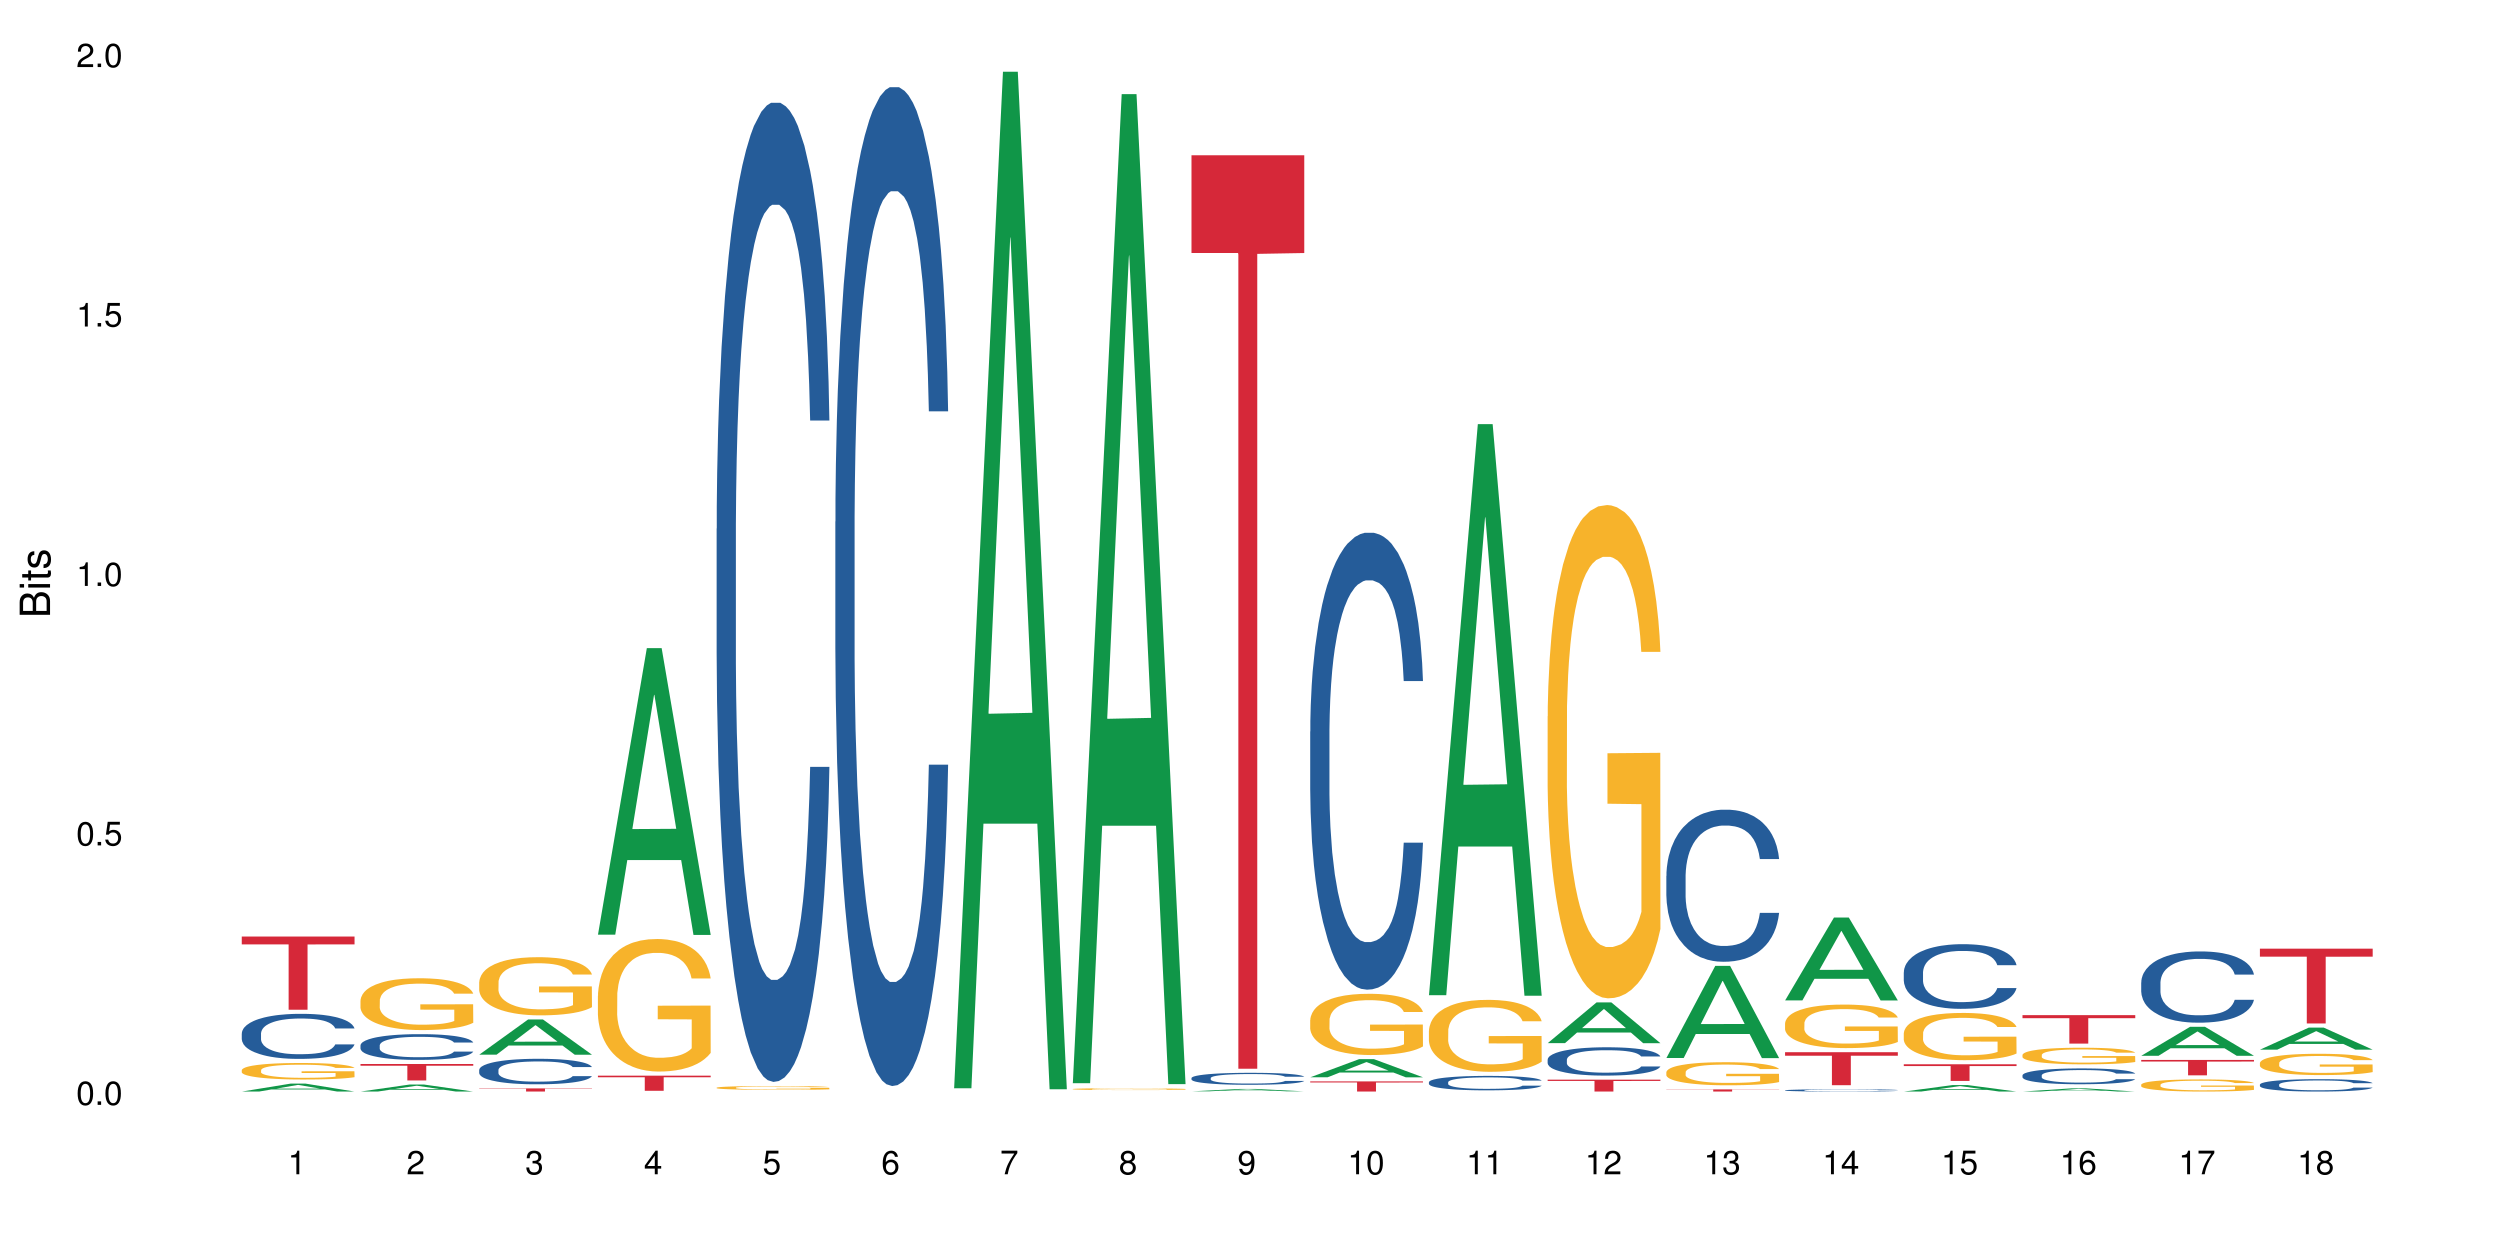 <?xml version="1.0" encoding="UTF-8"?>
<svg xmlns="http://www.w3.org/2000/svg" xmlns:xlink="http://www.w3.org/1999/xlink" width="720pt" height="360pt" viewBox="0 0 720 360" version="1.1">
<defs>
<g>
<symbol overflow="visible" id="glyph0-0">
<path style="stroke:none;" d=""/>
</symbol>
<symbol overflow="visible" id="glyph0-1">
<path style="stroke:none;" d="M 2.641 -6.797 C 2 -6.797 1.422 -6.531 1.078 -6.047 C 0.641 -5.453 0.406 -4.547 0.406 -3.297 C 0.406 -1 1.188 0.219 2.641 0.219 C 4.078 0.219 4.859 -1 4.859 -3.234 C 4.859 -4.562 4.656 -5.438 4.203 -6.047 C 3.844 -6.531 3.281 -6.797 2.641 -6.797 Z M 2.641 -6.047 C 3.547 -6.047 4 -5.125 4 -3.312 C 4 -1.375 3.562 -0.484 2.625 -0.484 C 1.734 -0.484 1.281 -1.422 1.281 -3.281 C 1.281 -5.141 1.734 -6.047 2.641 -6.047 Z M 2.641 -6.047 "/>
</symbol>
<symbol overflow="visible" id="glyph0-2">
<path style="stroke:none;" d="M 1.828 -1 L 0.828 -1 L 0.828 0 L 1.828 0 Z M 1.828 -1 "/>
</symbol>
<symbol overflow="visible" id="glyph0-3">
<path style="stroke:none;" d="M 4.562 -6.797 L 1.062 -6.797 L 0.547 -3.094 L 1.328 -3.094 C 1.719 -3.562 2.047 -3.734 2.578 -3.734 C 3.484 -3.734 4.062 -3.109 4.062 -2.094 C 4.062 -1.125 3.484 -0.531 2.578 -0.531 C 1.828 -0.531 1.375 -0.906 1.188 -1.672 L 0.328 -1.672 C 0.453 -1.109 0.547 -0.844 0.75 -0.594 C 1.125 -0.078 1.828 0.219 2.594 0.219 C 3.969 0.219 4.922 -0.781 4.922 -2.219 C 4.922 -3.562 4.031 -4.484 2.719 -4.484 C 2.25 -4.484 1.859 -4.359 1.469 -4.062 L 1.734 -5.969 L 4.562 -5.969 Z M 4.562 -6.797 "/>
</symbol>
<symbol overflow="visible" id="glyph0-4">
<path style="stroke:none;" d="M 2.484 -4.844 L 2.484 0 L 3.328 0 L 3.328 -6.797 L 2.766 -6.797 C 2.469 -5.75 2.281 -5.609 0.984 -5.453 L 0.984 -4.844 Z M 2.484 -4.844 "/>
</symbol>
<symbol overflow="visible" id="glyph0-5">
<path style="stroke:none;" d="M 4.859 -0.828 L 1.281 -0.828 C 1.359 -1.391 1.672 -1.75 2.5 -2.234 L 3.469 -2.75 C 4.406 -3.266 4.906 -3.969 4.906 -4.812 C 4.906 -5.375 4.672 -5.906 4.266 -6.266 C 3.859 -6.625 3.375 -6.797 2.719 -6.797 C 1.859 -6.797 1.219 -6.5 0.844 -5.922 C 0.609 -5.562 0.5 -5.125 0.484 -4.438 L 1.328 -4.438 C 1.359 -4.906 1.406 -5.188 1.531 -5.406 C 1.75 -5.812 2.188 -6.062 2.703 -6.062 C 3.469 -6.062 4.031 -5.516 4.031 -4.781 C 4.031 -4.25 3.719 -3.797 3.125 -3.438 L 2.234 -2.938 C 0.812 -2.141 0.406 -1.5 0.328 0 L 4.859 0 Z M 4.859 -0.828 "/>
</symbol>
<symbol overflow="visible" id="glyph0-6">
<path style="stroke:none;" d="M 2.125 -3.125 L 2.578 -3.125 C 3.516 -3.125 3.984 -2.703 3.984 -1.891 C 3.984 -1.031 3.469 -0.531 2.578 -0.531 C 1.656 -0.531 1.203 -0.984 1.156 -1.969 L 0.312 -1.969 C 0.344 -1.422 0.438 -1.078 0.609 -0.766 C 0.953 -0.109 1.625 0.219 2.547 0.219 C 3.953 0.219 4.859 -0.609 4.859 -1.906 C 4.859 -2.766 4.516 -3.25 3.703 -3.516 C 4.344 -3.766 4.656 -4.25 4.656 -4.938 C 4.656 -6.109 3.875 -6.797 2.578 -6.797 C 1.203 -6.797 0.484 -6.047 0.453 -4.609 L 1.297 -4.609 C 1.312 -5.016 1.344 -5.25 1.453 -5.453 C 1.641 -5.828 2.062 -6.062 2.594 -6.062 C 3.344 -6.062 3.797 -5.625 3.797 -4.906 C 3.797 -4.422 3.609 -4.141 3.25 -3.984 C 3.016 -3.891 2.719 -3.844 2.125 -3.844 Z M 2.125 -3.125 "/>
</symbol>
<symbol overflow="visible" id="glyph0-7">
<path style="stroke:none;" d="M 3.141 -1.625 L 3.141 0 L 3.984 0 L 3.984 -1.625 L 4.984 -1.625 L 4.984 -2.391 L 3.984 -2.391 L 3.984 -6.797 L 3.359 -6.797 L 0.266 -2.516 L 0.266 -1.625 Z M 3.141 -2.391 L 1 -2.391 L 3.141 -5.359 Z M 3.141 -2.391 "/>
</symbol>
<symbol overflow="visible" id="glyph0-8">
<path style="stroke:none;" d="M 4.781 -5.031 C 4.609 -6.141 3.891 -6.797 2.844 -6.797 C 2.094 -6.797 1.422 -6.438 1.031 -5.828 C 0.609 -5.172 0.406 -4.344 0.406 -3.094 C 0.406 -1.953 0.578 -1.234 0.984 -0.625 C 1.359 -0.078 1.953 0.219 2.703 0.219 C 3.984 0.219 4.922 -0.734 4.922 -2.078 C 4.922 -3.344 4.062 -4.234 2.844 -4.234 C 2.172 -4.234 1.641 -3.969 1.281 -3.469 C 1.281 -5.125 1.828 -6.047 2.797 -6.047 C 3.391 -6.047 3.797 -5.672 3.938 -5.031 Z M 2.734 -3.484 C 3.547 -3.484 4.062 -2.922 4.062 -2 C 4.062 -1.156 3.484 -0.531 2.703 -0.531 C 1.922 -0.531 1.328 -1.188 1.328 -2.047 C 1.328 -2.891 1.906 -3.484 2.734 -3.484 Z M 2.734 -3.484 "/>
</symbol>
<symbol overflow="visible" id="glyph0-9">
<path style="stroke:none;" d="M 4.984 -6.797 L 0.438 -6.797 L 0.438 -5.969 L 4.109 -5.969 C 2.5 -3.656 1.828 -2.234 1.328 0 L 2.219 0 C 2.594 -2.172 3.453 -4.047 4.984 -6.094 Z M 4.984 -6.797 "/>
</symbol>
<symbol overflow="visible" id="glyph0-10">
<path style="stroke:none;" d="M 3.75 -3.578 C 4.453 -4 4.688 -4.344 4.688 -4.984 C 4.688 -6.047 3.844 -6.797 2.641 -6.797 C 1.438 -6.797 0.594 -6.047 0.594 -4.984 C 0.594 -4.359 0.828 -4.016 1.516 -3.578 C 0.734 -3.203 0.359 -2.641 0.359 -1.891 C 0.359 -0.641 1.297 0.219 2.641 0.219 C 3.984 0.219 4.922 -0.641 4.922 -1.875 C 4.922 -2.641 4.531 -3.203 3.75 -3.578 Z M 2.641 -6.047 C 3.359 -6.047 3.812 -5.625 3.812 -4.969 C 3.812 -4.344 3.344 -3.922 2.641 -3.922 C 1.922 -3.922 1.453 -4.344 1.453 -4.984 C 1.453 -5.625 1.922 -6.047 2.641 -6.047 Z M 2.641 -3.203 C 3.484 -3.203 4.062 -2.672 4.062 -1.875 C 4.062 -1.062 3.484 -0.531 2.625 -0.531 C 1.797 -0.531 1.219 -1.078 1.219 -1.875 C 1.219 -2.672 1.797 -3.203 2.641 -3.203 Z M 2.641 -3.203 "/>
</symbol>
<symbol overflow="visible" id="glyph0-11">
<path style="stroke:none;" d="M 0.516 -1.547 C 0.672 -0.438 1.406 0.219 2.438 0.219 C 3.188 0.219 3.859 -0.141 4.266 -0.75 C 4.688 -1.406 4.891 -2.25 4.891 -3.484 C 4.891 -4.625 4.703 -5.359 4.312 -5.953 C 3.938 -6.5 3.344 -6.797 2.594 -6.797 C 1.297 -6.797 0.359 -5.844 0.359 -4.516 C 0.359 -3.25 1.234 -2.344 2.453 -2.344 C 3.094 -2.344 3.562 -2.578 4.016 -3.109 C 4 -1.453 3.469 -0.531 2.5 -0.531 C 1.906 -0.531 1.484 -0.906 1.359 -1.547 Z M 2.578 -6.062 C 3.375 -6.062 3.969 -5.406 3.969 -4.531 C 3.969 -3.688 3.375 -3.094 2.547 -3.094 C 1.734 -3.094 1.234 -3.672 1.234 -4.578 C 1.234 -5.438 1.797 -6.062 2.578 -6.062 Z M 2.578 -6.062 "/>
</symbol>
<symbol overflow="visible" id="glyph1-0">
<path style="stroke:none;" d=""/>
</symbol>
<symbol overflow="visible" id="glyph1-1">
<path style="stroke:none;" d="M 0 -0.953 L 0 -4.891 C 0 -5.719 -0.234 -6.344 -0.734 -6.797 C -1.188 -7.234 -1.812 -7.469 -2.5 -7.469 C -3.547 -7.469 -4.188 -7 -4.625 -5.875 C -4.984 -6.672 -5.641 -7.094 -6.531 -7.094 C -7.156 -7.094 -7.734 -6.859 -8.141 -6.391 C -8.562 -5.938 -8.75 -5.344 -8.75 -4.5 L -8.75 -0.953 Z M -4.984 -2.062 L -7.766 -2.062 L -7.766 -4.219 C -7.766 -4.844 -7.688 -5.203 -7.453 -5.5 C -7.219 -5.812 -6.859 -5.969 -6.375 -5.969 C -5.906 -5.969 -5.531 -5.812 -5.297 -5.5 C -5.062 -5.203 -4.984 -4.844 -4.984 -4.219 Z M -0.984 -2.062 L -4 -2.062 L -4 -4.781 C -4 -5.328 -3.859 -5.688 -3.578 -5.953 C -3.297 -6.219 -2.922 -6.359 -2.484 -6.359 C -2.062 -6.359 -1.688 -6.219 -1.406 -5.953 C -1.109 -5.688 -0.984 -5.328 -0.984 -4.781 Z M -0.984 -2.062 "/>
</symbol>
<symbol overflow="visible" id="glyph1-2">
<path style="stroke:none;" d="M -6.281 -1.797 L -6.281 -0.797 L 0 -0.797 L 0 -1.797 Z M -8.75 -1.797 L -8.75 -0.797 L -7.484 -0.797 L -7.484 -1.797 Z M -8.75 -1.797 "/>
</symbol>
<symbol overflow="visible" id="glyph1-3">
<path style="stroke:none;" d="M -6.281 -3.047 L -6.281 -2.016 L -8.016 -2.016 L -8.016 -1.016 L -6.281 -1.016 L -6.281 -0.172 L -5.469 -0.172 L -5.469 -1.016 L -0.719 -1.016 C -0.078 -1.016 0.281 -1.453 0.281 -2.234 C 0.281 -2.469 0.25 -2.719 0.188 -3.047 L -0.641 -3.047 C -0.609 -2.922 -0.594 -2.766 -0.594 -2.562 C -0.594 -2.141 -0.719 -2.016 -1.156 -2.016 L -5.469 -2.016 L -5.469 -3.047 Z M -6.281 -3.047 "/>
</symbol>
<symbol overflow="visible" id="glyph1-4">
<path style="stroke:none;" d="M -4.531 -5.25 C -5.766 -5.25 -6.469 -4.422 -6.469 -2.969 C -6.469 -1.516 -5.719 -0.562 -4.547 -0.562 C -3.562 -0.562 -3.094 -1.062 -2.734 -2.562 L -2.516 -3.484 C -2.344 -4.188 -2.094 -4.469 -1.625 -4.469 C -1.047 -4.469 -0.641 -3.875 -0.641 -3 C -0.641 -2.453 -0.797 -2 -1.062 -1.75 C -1.25 -1.594 -1.422 -1.531 -1.875 -1.469 L -1.875 -0.406 C -0.422 -0.453 0.281 -1.266 0.281 -2.922 C 0.281 -4.5 -0.5 -5.516 -1.719 -5.516 C -2.656 -5.516 -3.172 -4.984 -3.469 -3.734 L -3.703 -2.766 C -3.891 -1.953 -4.156 -1.609 -4.594 -1.609 C -5.172 -1.609 -5.547 -2.125 -5.547 -2.938 C -5.547 -3.75 -5.203 -4.172 -4.531 -4.203 Z M -4.531 -5.25 "/>
</symbol>
</g>
</defs>
<g id="surface76801">
<rect x="0" y="0" width="720" height="360" style="fill:rgb(100%,100%,100%);fill-opacity:1;stroke:none;"/>
<path style=" stroke:none;fill-rule:nonzero;fill:rgb(6.275%,58.824%,28.235%);fill-opacity:1;" d="M 69.629 314.367 L 69.664 314.367 L 83.719 312.078 L 87.984 312.078 L 102.109 314.371 L 97.148 314.371 L 93.609 313.773 L 78.098 313.773 L 74.625 314.367 L 69.629 314.367 L 79.59 313.523 L 92.184 313.523 L 85.902 312.453 L 85.836 312.453 L 85.766 312.457 L 79.555 313.523 L 79.59 313.523 Z M 69.629 314.367 "/>
<path style=" stroke:none;fill-rule:nonzero;fill:rgb(14.51%,36.078%,60%);fill-opacity:1;" d="M 69.629 297.637 L 69.668 297.625 L 69.668 297.34 L 69.789 296.891 L 70.066 296.32 L 70.344 295.93 L 71.055 295.23 L 72.047 294.555 L 73.074 294.031 L 73.828 293.723 L 74.5 293.488 L 76.047 293.047 L 77.035 292.824 L 78.105 292.621 L 79.414 292.418 L 80.363 292.301 L 82.504 292.113 L 84.086 292.027 L 85.316 291.992 L 87.969 291.992 L 89.555 292.039 L 90.703 292.098 L 91.969 292.195 L 93.039 292.301 L 94.902 292.562 L 96.562 292.895 L 97.316 293.082 L 98.504 293.449 L 99.418 293.809 L 100.051 294.113 L 100.762 294.555 L 101.398 295.086 L 101.871 295.691 L 102.109 296.203 L 96.562 296.203 L 96.285 295.727 L 95.969 295.359 L 95.375 294.875 L 94.781 294.531 L 93.949 294.188 L 93.199 293.961 L 92.168 293.734 L 91.258 293.594 L 90.305 293.488 L 89.395 293.414 L 87.652 293.344 L 85.633 293.344 L 84.879 293.367 L 83.336 293.461 L 82.504 293.547 L 81.312 293.711 L 80.484 293.867 L 79.492 294.102 L 78.82 294.305 L 77.988 294.613 L 77.395 294.887 L 76.719 295.277 L 76.324 295.574 L 75.969 295.906 L 75.648 296.297 L 75.414 296.711 L 75.254 297.148 L 75.176 297.578 L 75.176 299.414 L 75.254 299.84 L 75.453 300.34 L 75.969 301.062 L 76.719 301.691 L 77.59 302.188 L 78.422 302.543 L 78.898 302.711 L 79.531 302.898 L 80.523 303.137 L 81.949 303.375 L 82.781 303.469 L 84.047 303.562 L 85.355 303.609 L 87.098 303.609 L 88.641 303.562 L 89.672 303.504 L 90.742 303.41 L 92.207 303.207 L 93.117 303.02 L 93.91 302.793 L 94.504 302.566 L 94.902 302.379 L 95.496 302.012 L 95.969 301.605 L 96.328 301.191 L 96.562 300.789 L 102.109 300.789 L 101.871 301.262 L 101.516 301.727 L 101.16 302.07 L 100.605 302.484 L 99.973 302.852 L 99.059 303.266 L 98.309 303.539 L 97.316 303.836 L 96.406 304.062 L 95.414 304.262 L 93.949 304.5 L 93 304.617 L 91.969 304.727 L 90.742 304.82 L 89.195 304.902 L 87.531 304.949 L 85.988 304.961 L 84.324 304.938 L 83.098 304.891 L 81.473 304.785 L 79.453 304.57 L 77.988 304.348 L 76.84 304.121 L 75.848 303.883 L 74.738 303.562 L 73.312 303.043 L 72.441 302.641 L 71.848 302.309 L 71.176 301.844 L 70.699 301.43 L 70.145 300.766 L 69.75 299.926 L 69.629 299.273 Z M 69.629 297.637 "/>
<path style=" stroke:none;fill-rule:nonzero;fill:rgb(96.863%,70.196%,16.863%);fill-opacity:1;" d="M 69.629 308.18 L 69.668 308.176 L 69.668 308.09 L 69.828 307.895 L 70.223 307.625 L 70.738 307.402 L 71.293 307.227 L 71.648 307.137 L 72.242 307.008 L 72.758 306.91 L 74.066 306.715 L 75.73 306.531 L 76.641 306.453 L 77.672 306.383 L 79.137 306.297 L 79.809 306.27 L 81.867 306.199 L 84.207 306.156 L 86.781 306.141 L 87.969 306.145 L 89.594 306.164 L 91.812 306.211 L 93.078 306.254 L 94.07 306.297 L 95.098 306.355 L 96.367 306.441 L 97.555 306.547 L 98.504 306.648 L 99.457 306.781 L 100.246 306.918 L 100.922 307.07 L 101.516 307.254 L 101.871 307.406 L 102.109 307.559 L 96.605 307.559 L 96.285 307.406 L 95.93 307.289 L 95.336 307.145 L 94.742 307.043 L 94.148 306.957 L 93.039 306.848 L 92.09 306.777 L 90.898 306.715 L 89.75 306.676 L 88.445 306.648 L 87.652 306.641 L 85.551 306.641 L 83.652 306.672 L 82.543 306.707 L 81.75 306.742 L 80.641 306.809 L 79.969 306.859 L 79.57 306.895 L 78.383 307.027 L 77.59 307.148 L 77.156 307.234 L 76.602 307.363 L 76.203 307.48 L 75.77 307.652 L 75.531 307.785 L 75.215 308.078 L 75.176 308.863 L 75.293 309.027 L 75.531 309.207 L 75.848 309.363 L 76.324 309.527 L 76.797 309.652 L 77.629 309.824 L 78.344 309.934 L 78.898 310.008 L 79.969 310.125 L 80.402 310.164 L 81.434 310.242 L 82.504 310.305 L 83.809 310.355 L 84.801 310.383 L 86.383 310.406 L 88.406 310.406 L 90.781 310.379 L 92.285 310.344 L 93.316 310.309 L 93.988 310.277 L 94.82 310.23 L 95.414 310.188 L 95.969 310.141 L 96.645 310.066 L 96.645 309.027 L 86.859 309.023 L 86.859 308.535 L 102.07 308.531 L 102.109 310.23 L 101.277 310.348 L 100.246 310.461 L 99.258 310.547 L 98.227 310.621 L 96.762 310.703 L 95.574 310.758 L 93.75 310.816 L 92.09 310.855 L 90.344 310.883 L 88.801 310.895 L 86.98 310.898 L 85.355 310.891 L 83.613 310.867 L 82.227 310.832 L 80.957 310.785 L 79.691 310.73 L 78.105 310.641 L 77.074 310.566 L 76.008 310.473 L 74.938 310.367 L 73.988 310.25 L 73.352 310.156 L 72.719 310.051 L 72.047 309.922 L 71.41 309.773 L 70.938 309.641 L 70.5 309.488 L 70.184 309.344 L 69.867 309.148 L 69.707 308.992 L 69.629 308.859 Z M 69.629 308.18 "/>
<path style=" stroke:none;fill-rule:nonzero;fill:rgb(83.922%,15.686%,22.353%);fill-opacity:1;" d="M 69.629 269.723 L 102.109 269.723 L 102.109 271.98 L 88.574 272 L 88.574 290.812 L 83.125 290.812 L 83.125 272.02 L 83.047 271.98 L 69.629 271.98 Z M 69.629 269.723 "/>
<path style=" stroke:none;fill-rule:nonzero;fill:rgb(6.275%,58.824%,28.235%);fill-opacity:1;" d="M 103.82 314.367 L 103.855 314.367 L 117.906 312.355 L 122.176 312.355 L 136.301 314.371 L 131.336 314.371 L 127.797 313.844 L 112.285 313.844 L 108.816 314.367 L 103.82 314.367 L 113.777 313.629 L 126.375 313.625 L 120.094 312.688 L 120.023 312.684 L 119.957 312.691 L 113.742 313.625 L 113.777 313.629 Z M 103.82 314.367 "/>
<path style=" stroke:none;fill-rule:nonzero;fill:rgb(14.51%,36.078%,60%);fill-opacity:1;" d="M 103.82 301.066 L 103.859 301.059 L 103.859 300.895 L 103.977 300.637 L 104.254 300.312 L 104.531 300.09 L 105.246 299.691 L 106.234 299.305 L 107.266 299.008 L 108.02 298.828 L 108.691 298.695 L 110.234 298.445 L 111.227 298.316 L 112.297 298.199 L 113.602 298.086 L 114.555 298.016 L 116.691 297.91 L 118.277 297.863 L 119.504 297.84 L 122.16 297.84 L 123.742 297.867 L 124.891 297.902 L 126.16 297.957 L 127.23 298.016 L 129.09 298.168 L 130.754 298.355 L 131.508 298.465 L 132.695 298.676 L 133.605 298.879 L 134.238 299.055 L 134.953 299.305 L 135.586 299.609 L 136.062 299.953 L 136.301 300.246 L 130.754 300.246 L 130.477 299.973 L 130.16 299.766 L 129.566 299.488 L 128.973 299.289 L 128.141 299.094 L 127.387 298.965 L 126.355 298.836 L 125.445 298.754 L 124.496 298.695 L 123.586 298.652 L 121.844 298.613 L 119.82 298.613 L 119.07 298.625 L 117.523 298.68 L 116.691 298.727 L 115.504 298.824 L 114.672 298.91 L 113.684 299.047 L 113.008 299.16 L 112.176 299.336 L 111.582 299.492 L 110.91 299.719 L 110.512 299.887 L 110.156 300.074 L 109.84 300.301 L 109.602 300.535 L 109.445 300.785 L 109.363 301.031 L 109.363 302.082 L 109.445 302.324 L 109.641 302.609 L 110.156 303.023 L 110.91 303.379 L 111.781 303.664 L 112.613 303.867 L 113.09 303.965 L 113.723 304.07 L 114.711 304.207 L 116.137 304.344 L 116.969 304.398 L 118.238 304.449 L 119.543 304.477 L 121.289 304.477 L 122.832 304.449 L 123.863 304.418 L 124.93 304.363 L 126.398 304.246 L 127.309 304.141 L 128.102 304.012 L 128.695 303.883 L 129.09 303.773 L 129.684 303.562 L 130.16 303.332 L 130.516 303.098 L 130.754 302.867 L 136.301 302.867 L 136.062 303.137 L 135.707 303.402 L 135.348 303.598 L 134.793 303.836 L 134.16 304.043 L 133.25 304.281 L 132.496 304.438 L 131.508 304.605 L 130.594 304.734 L 129.605 304.852 L 128.141 304.984 L 127.188 305.055 L 126.16 305.113 L 124.93 305.168 L 123.387 305.215 L 121.723 305.242 L 120.18 305.25 L 118.516 305.238 L 117.285 305.211 L 115.664 305.148 L 113.641 305.027 L 112.176 304.898 L 111.027 304.77 L 110.039 304.633 L 108.93 304.449 L 107.504 304.152 L 106.633 303.922 L 106.039 303.734 L 105.363 303.469 L 104.887 303.23 L 104.336 302.852 L 103.938 302.371 L 103.82 302 Z M 103.82 301.066 "/>
<path style=" stroke:none;fill-rule:nonzero;fill:rgb(96.863%,70.196%,16.863%);fill-opacity:1;" d="M 103.82 288.129 L 103.859 288.113 L 103.859 287.844 L 104.016 287.23 L 104.414 286.383 L 104.93 285.688 L 105.484 285.145 L 105.84 284.859 L 106.434 284.449 L 106.949 284.148 L 108.254 283.535 L 109.918 282.965 L 110.832 282.719 L 111.859 282.484 L 113.324 282.227 L 114 282.133 L 116.059 281.914 L 118.395 281.777 L 120.969 281.734 L 122.16 281.75 L 123.781 281.805 L 126 281.953 L 127.27 282.09 L 128.258 282.227 L 129.289 282.402 L 130.555 282.676 L 131.746 283.004 L 132.695 283.332 L 133.645 283.738 L 134.438 284.176 L 135.109 284.652 L 135.707 285.227 L 136.062 285.703 L 136.301 286.18 L 130.793 286.18 L 130.477 285.703 L 130.121 285.336 L 129.527 284.887 L 128.934 284.559 L 128.34 284.297 L 127.23 283.945 L 126.277 283.727 L 125.09 283.535 L 123.941 283.414 L 122.633 283.332 L 121.844 283.305 L 119.742 283.305 L 117.84 283.398 L 116.73 283.508 L 115.941 283.617 L 114.832 283.82 L 114.156 283.984 L 113.762 284.094 L 112.574 284.516 L 111.781 284.898 L 111.344 285.156 L 110.789 285.566 L 110.395 285.934 L 109.957 286.48 L 109.723 286.887 L 109.402 287.816 L 109.363 290.27 L 109.484 290.785 L 109.723 291.344 L 110.039 291.836 L 110.512 292.355 L 110.988 292.75 L 111.82 293.281 L 112.535 293.637 L 113.09 293.867 L 114.156 294.234 L 114.594 294.359 L 115.621 294.602 L 116.691 294.793 L 118 294.957 L 118.988 295.039 L 120.574 295.109 L 122.594 295.109 L 124.973 295.027 L 126.477 294.918 L 127.508 294.809 L 128.18 294.711 L 129.012 294.562 L 129.605 294.426 L 130.16 294.277 L 130.832 294.043 L 130.832 290.785 L 121.051 290.773 L 121.051 289.246 L 136.262 289.234 L 136.301 294.562 L 135.469 294.93 L 134.438 295.285 L 133.449 295.559 L 132.418 295.789 L 130.953 296.047 L 129.766 296.211 L 127.941 296.402 L 126.277 296.523 L 124.535 296.605 L 122.992 296.648 L 121.168 296.66 L 119.543 296.633 L 117.801 296.551 L 116.414 296.445 L 115.148 296.309 L 113.879 296.129 L 112.297 295.844 L 111.266 295.613 L 110.195 295.324 L 109.125 294.984 L 108.176 294.617 L 107.543 294.332 L 106.91 294.004 L 106.234 293.594 L 105.602 293.133 L 105.125 292.707 L 104.691 292.23 L 104.375 291.781 L 104.059 291.168 L 103.898 290.676 L 103.82 290.254 Z M 103.82 288.129 "/>
<path style=" stroke:none;fill-rule:nonzero;fill:rgb(83.922%,15.686%,22.353%);fill-opacity:1;" d="M 103.82 306.43 L 136.301 306.43 L 136.301 306.938 L 122.762 306.941 L 122.762 311.176 L 117.316 311.176 L 117.316 306.945 L 117.238 306.938 L 103.82 306.938 Z M 103.82 306.43 "/>
<path style=" stroke:none;fill-rule:nonzero;fill:rgb(6.275%,58.824%,28.235%);fill-opacity:1;" d="M 138.008 303.75 L 138.043 303.738 L 152.098 293.605 L 156.367 293.605 L 170.488 303.758 L 165.527 303.758 L 161.988 301.109 L 146.477 301.109 L 143.008 303.75 L 138.008 303.75 L 147.969 300.012 L 160.566 300.004 L 154.285 295.262 L 154.215 295.254 L 154.145 295.281 L 147.934 300.004 L 147.969 300.012 Z M 138.008 303.75 "/>
<path style=" stroke:none;fill-rule:nonzero;fill:rgb(14.51%,36.078%,60%);fill-opacity:1;" d="M 138.008 308.133 L 138.047 308.125 L 138.047 307.965 L 138.168 307.711 L 138.445 307.387 L 138.723 307.164 L 139.434 306.77 L 140.426 306.387 L 141.457 306.094 L 142.207 305.918 L 142.883 305.785 L 144.426 305.535 L 145.418 305.406 L 146.484 305.293 L 147.793 305.18 L 148.742 305.113 L 150.883 305.004 L 152.465 304.957 L 153.695 304.938 L 156.348 304.938 L 157.934 304.965 L 159.082 305 L 160.348 305.051 L 161.418 305.113 L 163.281 305.262 L 164.945 305.449 L 165.695 305.555 L 166.887 305.766 L 167.797 305.965 L 168.43 306.141 L 169.145 306.387 L 169.777 306.691 L 170.25 307.031 L 170.488 307.32 L 164.945 307.32 L 164.668 307.051 L 164.352 306.844 L 163.754 306.57 L 163.16 306.375 L 162.328 306.18 L 161.578 306.051 L 160.547 305.926 L 159.637 305.844 L 158.688 305.785 L 157.773 305.742 L 156.031 305.703 L 154.012 305.703 L 153.258 305.719 L 151.715 305.77 L 150.883 305.816 L 149.695 305.91 L 148.863 306 L 147.871 306.133 L 147.199 306.246 L 146.367 306.422 L 145.773 306.574 L 145.098 306.797 L 144.703 306.965 L 144.348 307.152 L 144.031 307.375 L 143.793 307.609 L 143.633 307.855 L 143.555 308.098 L 143.555 309.137 L 143.633 309.379 L 143.832 309.66 L 144.348 310.07 L 145.098 310.426 L 145.969 310.707 L 146.801 310.91 L 147.277 311.004 L 147.91 311.109 L 148.902 311.246 L 150.328 311.379 L 151.16 311.434 L 152.426 311.488 L 153.734 311.512 L 155.477 311.512 L 157.023 311.488 L 158.051 311.453 L 159.121 311.398 L 160.586 311.285 L 161.496 311.18 L 162.289 311.051 L 162.883 310.922 L 163.281 310.816 L 163.875 310.609 L 164.352 310.379 L 164.707 310.145 L 164.945 309.918 L 170.488 309.918 L 170.25 310.184 L 169.895 310.445 L 169.539 310.641 L 168.984 310.875 L 168.352 311.086 L 167.438 311.32 L 166.688 311.473 L 165.695 311.641 L 164.785 311.77 L 163.797 311.883 L 162.328 312.016 L 161.379 312.082 L 160.348 312.145 L 159.121 312.199 L 157.578 312.246 L 155.914 312.273 L 154.367 312.277 L 152.703 312.266 L 151.477 312.238 L 149.852 312.176 L 147.832 312.059 L 146.367 311.93 L 145.219 311.801 L 144.227 311.668 L 143.117 311.488 L 141.691 311.191 L 140.82 310.965 L 140.227 310.777 L 139.555 310.516 L 139.078 310.277 L 138.523 309.902 L 138.129 309.426 L 138.008 309.059 Z M 138.008 308.133 "/>
<path style=" stroke:none;fill-rule:nonzero;fill:rgb(96.863%,70.196%,16.863%);fill-opacity:1;" d="M 138.008 282.844 L 138.047 282.832 L 138.047 282.523 L 138.207 281.836 L 138.602 280.887 L 139.117 280.105 L 139.672 279.496 L 140.027 279.172 L 140.625 278.715 L 141.137 278.379 L 142.445 277.688 L 144.109 277.047 L 145.02 276.77 L 146.051 276.512 L 147.516 276.219 L 148.188 276.113 L 150.25 275.867 L 152.586 275.715 L 155.16 275.668 L 156.348 275.684 L 157.973 275.746 L 160.191 275.914 L 161.457 276.066 L 162.449 276.219 L 163.477 276.418 L 164.746 276.727 L 165.934 277.094 L 166.887 277.461 L 167.836 277.918 L 168.629 278.406 L 169.301 278.945 L 169.895 279.586 L 170.25 280.121 L 170.488 280.656 L 164.984 280.656 L 164.668 280.121 L 164.309 279.707 L 163.715 279.203 L 163.121 278.836 L 162.527 278.547 L 161.418 278.148 L 160.469 277.902 L 159.281 277.688 L 158.133 277.551 L 156.824 277.461 L 156.031 277.43 L 153.934 277.43 L 152.031 277.535 L 150.922 277.656 L 150.129 277.781 L 149.02 278.012 L 148.348 278.195 L 147.953 278.316 L 146.762 278.789 L 145.969 279.219 L 145.535 279.508 L 144.98 279.969 L 144.586 280.383 L 144.148 280.992 L 143.91 281.453 L 143.594 282.492 L 143.555 285.246 L 143.672 285.828 L 143.91 286.457 L 144.227 287.008 L 144.703 287.59 L 145.18 288.031 L 146.012 288.629 L 146.723 289.027 L 147.277 289.289 L 148.348 289.699 L 148.781 289.84 L 149.812 290.113 L 150.883 290.328 L 152.191 290.512 L 153.18 290.602 L 154.766 290.68 L 156.785 290.68 L 159.16 290.59 L 160.668 290.465 L 161.695 290.344 L 162.371 290.234 L 163.199 290.066 L 163.797 289.914 L 164.352 289.746 L 165.023 289.484 L 165.023 285.828 L 155.238 285.812 L 155.238 284.102 L 170.449 284.086 L 170.488 290.066 L 169.656 290.48 L 168.629 290.879 L 167.637 291.184 L 166.609 291.445 L 165.141 291.734 L 163.953 291.918 L 162.133 292.133 L 160.469 292.27 L 158.727 292.363 L 157.18 292.41 L 155.359 292.426 L 153.734 292.395 L 151.992 292.301 L 150.605 292.18 L 149.336 292.027 L 148.07 291.828 L 146.484 291.508 L 145.457 291.246 L 144.387 290.926 L 143.316 290.543 L 142.367 290.129 L 141.73 289.809 L 141.098 289.441 L 140.426 288.98 L 139.793 288.461 L 139.316 287.988 L 138.879 287.449 L 138.562 286.945 L 138.246 286.258 L 138.09 285.707 L 138.008 285.234 Z M 138.008 282.844 "/>
<path style=" stroke:none;fill-rule:nonzero;fill:rgb(83.922%,15.686%,22.353%);fill-opacity:1;" d="M 138.008 313.457 L 170.488 313.457 L 170.488 313.555 L 156.953 313.555 L 156.953 314.371 L 151.508 314.371 L 151.508 313.559 L 151.426 313.555 L 138.008 313.555 Z M 138.008 313.457 "/>
<path style=" stroke:none;fill-rule:nonzero;fill:rgb(6.275%,58.824%,28.235%);fill-opacity:1;" d="M 172.199 269.176 L 172.234 269.098 L 186.289 186.656 L 190.555 186.656 L 204.68 269.254 L 199.719 269.254 L 196.176 247.695 L 180.664 247.695 L 177.195 269.176 L 172.199 269.176 L 182.156 238.773 L 194.754 238.695 L 188.473 200.152 L 188.406 200.074 L 188.336 200.305 L 182.125 238.695 L 182.156 238.773 Z M 172.199 269.176 "/>
<path style=" stroke:none;fill-rule:nonzero;fill:rgb(96.863%,70.196%,16.863%);fill-opacity:1;" d="M 172.199 286.785 L 172.238 286.75 L 172.238 286.051 L 172.398 284.484 L 172.793 282.32 L 173.309 280.543 L 173.863 279.148 L 174.219 278.418 L 174.812 277.371 L 175.328 276.605 L 176.637 275.035 L 178.301 273.57 L 179.211 272.945 L 180.238 272.352 L 181.707 271.688 L 182.379 271.445 L 184.438 270.887 L 186.777 270.539 L 189.352 270.434 L 190.539 270.469 L 192.164 270.609 L 194.379 270.992 L 195.648 271.34 L 196.637 271.688 L 197.668 272.141 L 198.938 272.84 L 200.125 273.676 L 201.074 274.512 L 202.023 275.559 L 202.816 276.676 L 203.492 277.895 L 204.086 279.359 L 204.441 280.578 L 204.68 281.801 L 199.172 281.801 L 198.855 280.578 L 198.5 279.637 L 197.906 278.488 L 197.312 277.652 L 196.719 276.988 L 195.609 276.082 L 194.656 275.523 L 193.469 275.035 L 192.32 274.723 L 191.016 274.512 L 190.223 274.441 L 188.121 274.441 L 186.223 274.688 L 185.113 274.965 L 184.32 275.246 L 183.211 275.77 L 182.539 276.188 L 182.141 276.465 L 180.953 277.547 L 180.16 278.523 L 179.727 279.184 L 179.172 280.23 L 178.773 281.172 L 178.34 282.566 L 178.102 283.613 L 177.785 285.984 L 177.746 292.258 L 177.863 293.582 L 178.102 295.012 L 178.418 296.266 L 178.895 297.59 L 179.367 298.602 L 180.199 299.961 L 180.914 300.867 L 181.469 301.461 L 182.539 302.402 L 182.973 302.715 L 184.004 303.344 L 185.07 303.832 L 186.379 304.25 L 187.371 304.461 L 188.953 304.633 L 190.973 304.633 L 193.352 304.426 L 194.855 304.145 L 195.887 303.867 L 196.559 303.621 L 197.391 303.238 L 197.984 302.891 L 198.539 302.508 L 199.215 301.914 L 199.215 293.582 L 189.43 293.547 L 189.43 289.645 L 204.641 289.609 L 204.68 303.238 L 203.848 304.18 L 202.816 305.086 L 201.828 305.785 L 200.797 306.375 L 199.332 307.039 L 198.145 307.457 L 196.32 307.945 L 194.656 308.258 L 192.914 308.469 L 191.371 308.574 L 189.547 308.609 L 187.926 308.539 L 186.18 308.328 L 184.793 308.051 L 183.527 307.703 L 182.262 307.25 L 180.676 306.516 L 179.645 305.922 L 178.574 305.191 L 177.508 304.32 L 176.555 303.379 L 175.922 302.648 L 175.289 301.809 L 174.613 300.766 L 173.98 299.578 L 173.508 298.5 L 173.07 297.277 L 172.754 296.129 L 172.438 294.559 L 172.277 293.305 L 172.199 292.223 Z M 172.199 286.785 "/>
<path style=" stroke:none;fill-rule:nonzero;fill:rgb(83.922%,15.686%,22.353%);fill-opacity:1;" d="M 172.199 309.789 L 204.68 309.789 L 204.68 310.254 L 191.141 310.258 L 191.141 314.148 L 185.695 314.148 L 185.695 310.262 L 185.617 310.254 L 172.199 310.254 Z M 172.199 309.789 "/>
<path style=" stroke:none;fill-rule:nonzero;fill:rgb(14.51%,36.078%,60%);fill-opacity:1;" d="M 206.391 152.297 L 206.43 152.039 L 206.43 145.852 L 206.547 136.059 L 206.824 123.684 L 207.102 115.176 L 207.816 99.969 L 208.805 85.277 L 209.836 73.934 L 210.586 67.23 L 211.262 62.078 L 212.805 52.539 L 213.797 47.641 L 214.867 43.258 L 216.172 38.879 L 217.125 36.301 L 219.262 32.176 L 220.848 30.371 L 222.074 29.598 L 224.727 29.598 L 226.312 30.629 L 227.461 31.918 L 228.73 33.98 L 229.797 36.301 L 231.66 41.969 L 233.324 49.188 L 234.078 53.312 L 235.266 61.305 L 236.176 69.035 L 236.809 75.738 L 237.523 85.277 L 238.156 96.875 L 238.633 110.023 L 238.867 121.105 L 233.324 121.105 L 233.047 110.797 L 232.73 102.805 L 232.137 92.234 L 231.543 84.762 L 230.711 77.285 L 229.957 72.387 L 228.926 67.488 L 228.016 64.395 L 227.066 62.078 L 226.152 60.531 L 224.41 58.984 L 222.391 58.984 L 221.637 59.5 L 220.094 61.562 L 219.262 63.367 L 218.074 66.973 L 217.242 70.324 L 216.25 75.48 L 215.578 79.863 L 214.746 86.566 L 214.152 92.492 L 213.48 101 L 213.082 107.445 L 212.727 114.66 L 212.41 123.168 L 212.172 132.191 L 212.012 141.727 L 211.934 151.008 L 211.934 190.961 L 212.012 200.242 L 212.211 211.066 L 212.727 226.793 L 213.48 240.453 L 214.352 251.281 L 215.184 259.012 L 215.656 262.621 L 216.293 266.746 L 217.281 271.902 L 218.707 277.059 L 219.539 279.121 L 220.809 281.18 L 222.113 282.211 L 223.855 282.211 L 225.402 281.18 L 226.43 279.895 L 227.5 277.832 L 228.965 273.449 L 229.879 269.324 L 230.668 264.426 L 231.266 259.527 L 231.66 255.406 L 232.254 247.414 L 232.73 238.648 L 233.086 229.629 L 233.324 220.863 L 238.867 220.863 L 238.633 231.176 L 238.273 241.227 L 237.918 248.703 L 237.363 257.723 L 236.73 265.715 L 235.82 274.738 L 235.066 280.668 L 234.078 287.109 L 233.164 292.008 L 232.176 296.391 L 230.711 301.547 L 229.758 304.125 L 228.73 306.441 L 227.5 308.504 L 225.957 310.309 L 224.293 311.34 L 222.746 311.598 L 221.086 311.082 L 219.855 310.051 L 218.23 307.73 L 216.211 303.094 L 214.746 298.195 L 213.598 293.297 L 212.609 288.141 L 211.5 281.18 L 210.074 269.84 L 209.199 261.074 L 208.605 253.859 L 207.934 243.805 L 207.457 234.781 L 206.902 220.348 L 206.508 202.047 L 206.391 187.867 Z M 206.391 152.297 "/>
<path style=" stroke:none;fill-rule:nonzero;fill:rgb(96.863%,70.196%,16.863%);fill-opacity:1;" d="M 206.391 313.25 L 206.43 313.25 L 206.43 313.23 L 206.586 313.184 L 206.984 313.121 L 207.496 313.07 L 208.051 313.031 L 208.41 313.008 L 209.004 312.98 L 209.52 312.957 L 210.824 312.91 L 212.488 312.867 L 213.398 312.852 L 214.43 312.832 L 215.895 312.812 L 216.57 312.809 L 218.629 312.793 L 220.965 312.781 L 223.539 312.777 L 224.727 312.777 L 226.352 312.781 L 228.57 312.793 L 229.84 312.805 L 230.828 312.812 L 231.859 312.828 L 233.125 312.848 L 234.312 312.871 L 235.266 312.895 L 236.215 312.926 L 237.008 312.957 L 237.68 312.992 L 238.273 313.035 L 238.633 313.07 L 238.867 313.105 L 233.363 313.105 L 233.047 313.07 L 232.691 313.043 L 232.098 313.012 L 231.5 312.988 L 230.906 312.969 L 229.797 312.941 L 228.848 312.926 L 227.66 312.91 L 226.512 312.902 L 225.203 312.895 L 222.312 312.895 L 220.41 312.902 L 219.301 312.91 L 218.508 312.918 L 217.398 312.934 L 216.727 312.945 L 216.332 312.953 L 215.141 312.984 L 214.352 313.012 L 213.914 313.031 L 213.359 313.062 L 212.965 313.09 L 212.527 313.129 L 212.289 313.16 L 211.973 313.227 L 211.934 313.41 L 212.055 313.445 L 212.289 313.488 L 212.609 313.523 L 213.082 313.562 L 213.559 313.594 L 214.391 313.633 L 215.102 313.656 L 215.656 313.676 L 216.727 313.703 L 217.164 313.711 L 218.191 313.73 L 219.262 313.742 L 220.57 313.754 L 221.559 313.762 L 223.145 313.766 L 225.164 313.766 L 227.539 313.762 L 229.047 313.754 L 230.074 313.746 L 230.75 313.738 L 231.582 313.727 L 232.176 313.715 L 232.73 313.707 L 233.402 313.688 L 233.402 313.445 L 223.621 313.445 L 223.621 313.332 L 238.828 313.332 L 238.867 313.727 L 238.039 313.754 L 237.008 313.781 L 236.016 313.801 L 234.988 313.816 L 233.523 313.836 L 232.332 313.848 L 230.512 313.863 L 228.848 313.871 L 227.105 313.879 L 225.559 313.879 L 223.738 313.883 L 222.113 313.879 L 220.371 313.875 L 218.984 313.867 L 217.719 313.855 L 216.449 313.844 L 214.867 313.82 L 213.836 313.805 L 211.695 313.758 L 210.746 313.73 L 210.113 313.711 L 209.477 313.684 L 208.805 313.656 L 208.172 313.621 L 207.695 313.59 L 207.262 313.555 L 206.941 313.52 L 206.625 313.477 L 206.469 313.438 L 206.391 313.406 Z M 206.391 313.25 "/>
<path style=" stroke:none;fill-rule:nonzero;fill:rgb(14.51%,36.078%,60%);fill-opacity:1;" d="M 240.578 150.273 L 240.617 150.012 L 240.617 143.699 L 240.738 133.707 L 241.016 121.086 L 241.293 112.41 L 242.004 96.895 L 242.996 81.906 L 244.023 70.336 L 244.777 63.5 L 245.449 58.238 L 246.996 48.512 L 247.984 43.516 L 249.055 39.043 L 250.363 34.574 L 251.312 31.945 L 253.453 27.738 L 255.035 25.898 L 256.266 25.109 L 258.918 25.109 L 260.504 26.16 L 261.652 27.473 L 262.918 29.578 L 263.988 31.945 L 265.852 37.73 L 267.512 45.094 L 268.266 49.301 L 269.453 57.453 L 270.367 65.34 L 271 72.176 L 271.711 81.906 L 272.348 93.738 L 272.82 107.148 L 273.059 118.457 L 267.512 118.457 L 267.234 107.938 L 266.918 99.785 L 266.324 89.008 L 265.73 81.379 L 264.898 73.754 L 264.148 68.758 L 263.117 63.762 L 262.207 60.605 L 261.254 58.238 L 260.344 56.664 L 258.602 55.086 L 256.582 55.086 L 255.828 55.609 L 254.285 57.715 L 253.453 59.555 L 252.262 63.238 L 251.434 66.656 L 250.441 71.914 L 249.77 76.383 L 248.938 83.223 L 248.344 89.27 L 247.668 97.945 L 247.273 104.52 L 246.918 111.883 L 246.598 120.559 L 246.363 129.766 L 246.203 139.492 L 246.125 148.961 L 246.125 189.719 L 246.203 199.184 L 246.402 210.227 L 246.918 226.27 L 247.668 240.203 L 248.539 251.25 L 249.371 259.137 L 249.848 262.82 L 250.48 267.027 L 251.473 272.285 L 252.898 277.543 L 253.73 279.648 L 254.996 281.75 L 256.305 282.805 L 258.047 282.805 L 259.59 281.75 L 260.621 280.438 L 261.691 278.332 L 263.156 273.863 L 264.066 269.656 L 264.859 264.66 L 265.453 259.664 L 265.852 255.457 L 266.445 247.305 L 266.918 238.363 L 267.277 229.16 L 267.512 220.219 L 273.059 220.219 L 272.82 230.738 L 272.465 240.992 L 272.109 248.621 L 271.555 257.824 L 270.922 265.977 L 270.008 275.18 L 269.258 281.227 L 268.266 287.801 L 267.355 292.797 L 266.363 297.266 L 264.898 302.527 L 263.949 305.156 L 262.918 307.523 L 261.691 309.625 L 260.145 311.465 L 258.48 312.52 L 256.938 312.781 L 255.273 312.254 L 254.047 311.203 L 252.422 308.836 L 250.402 304.102 L 248.938 299.105 L 247.789 294.109 L 246.797 288.852 L 245.688 281.75 L 244.262 270.184 L 243.391 261.242 L 242.797 253.879 L 242.125 243.625 L 241.648 234.422 L 241.094 219.695 L 240.699 201.023 L 240.578 186.562 Z M 240.578 150.273 "/>
<path style=" stroke:none;fill-rule:nonzero;fill:rgb(6.275%,58.824%,28.235%);fill-opacity:1;" d="M 274.77 313.422 L 274.805 313.148 L 288.855 20.664 L 293.125 20.664 L 307.25 313.699 L 302.285 313.699 L 298.746 237.207 L 283.234 237.207 L 279.766 313.422 L 274.77 313.422 L 284.727 205.562 L 297.324 205.289 L 291.043 68.539 L 290.973 68.266 L 290.906 69.09 L 284.691 205.289 L 284.727 205.562 Z M 274.77 313.422 "/>
<path style=" stroke:none;fill-rule:nonzero;fill:rgb(6.275%,58.824%,28.235%);fill-opacity:1;" d="M 308.957 311.965 L 308.992 311.695 L 323.047 27.113 L 327.316 27.113 L 341.438 312.23 L 336.477 312.23 L 332.938 237.809 L 317.426 237.809 L 313.957 311.965 L 308.957 311.965 L 318.918 207.02 L 331.516 206.75 L 325.234 73.695 L 325.164 73.43 L 325.094 74.23 L 318.883 206.75 L 318.918 207.02 Z M 308.957 311.965 "/>
<path style=" stroke:none;fill-rule:nonzero;fill:rgb(96.863%,70.196%,16.863%);fill-opacity:1;" d="M 308.957 313.641 L 308.996 313.641 L 308.996 313.629 L 309.156 313.605 L 309.551 313.578 L 310.066 313.551 L 310.621 313.531 L 310.977 313.523 L 311.574 313.508 L 312.086 313.496 L 313.395 313.477 L 315.059 313.457 L 315.969 313.445 L 317 313.438 L 318.465 313.43 L 319.137 313.426 L 321.199 313.418 L 323.535 313.414 L 326.109 313.41 L 327.297 313.414 L 328.922 313.414 L 331.141 313.418 L 332.406 313.426 L 333.398 313.43 L 334.426 313.438 L 335.695 313.445 L 336.883 313.457 L 337.836 313.469 L 338.785 313.484 L 339.578 313.5 L 340.25 313.516 L 340.844 313.535 L 341.199 313.555 L 341.438 313.57 L 335.934 313.57 L 335.617 313.555 L 335.258 313.539 L 334.664 313.523 L 334.07 313.512 L 333.477 313.504 L 332.367 313.492 L 331.418 313.484 L 330.23 313.477 L 329.082 313.473 L 327.773 313.469 L 324.883 313.469 L 322.98 313.473 L 321.871 313.477 L 321.078 313.48 L 319.969 313.484 L 319.297 313.492 L 318.902 313.496 L 317.711 313.512 L 316.918 313.523 L 316.484 313.535 L 315.93 313.547 L 315.535 313.562 L 315.098 313.582 L 314.859 313.594 L 314.543 313.629 L 314.504 313.715 L 314.621 313.734 L 314.859 313.754 L 315.176 313.77 L 315.652 313.789 L 316.129 313.805 L 316.961 313.824 L 317.672 313.836 L 318.227 313.844 L 319.297 313.855 L 319.73 313.859 L 320.762 313.871 L 321.832 313.875 L 323.141 313.883 L 324.129 313.887 L 330.109 313.887 L 331.617 313.883 L 332.645 313.879 L 333.32 313.875 L 334.148 313.867 L 334.746 313.863 L 335.301 313.859 L 335.973 313.852 L 335.973 313.734 L 326.188 313.734 L 326.188 313.68 L 341.398 313.68 L 341.438 313.867 L 340.605 313.883 L 339.578 313.895 L 338.586 313.902 L 337.559 313.91 L 336.09 313.922 L 334.902 313.926 L 333.082 313.934 L 331.418 313.938 L 329.676 313.941 L 324.684 313.941 L 322.941 313.938 L 321.555 313.934 L 320.285 313.93 L 319.02 313.926 L 317.434 313.914 L 316.406 313.906 L 314.266 313.883 L 313.316 313.871 L 312.68 313.859 L 312.047 313.848 L 311.375 313.832 L 310.742 313.816 L 310.266 313.801 L 309.828 313.785 L 309.512 313.77 L 309.195 313.746 L 309.039 313.73 L 308.957 313.715 Z M 308.957 313.641 "/>
<path style=" stroke:none;fill-rule:nonzero;fill:rgb(6.275%,58.824%,28.235%);fill-opacity:1;" d="M 343.148 314.309 L 343.184 314.309 L 357.238 313.605 L 361.504 313.605 L 375.629 314.309 L 370.668 314.309 L 367.125 314.125 L 351.613 314.125 L 348.145 314.309 L 343.148 314.309 L 353.105 314.051 L 365.703 314.047 L 359.422 313.719 L 359.285 313.719 L 353.074 314.047 L 353.105 314.051 Z M 343.148 314.309 "/>
<path style=" stroke:none;fill-rule:nonzero;fill:rgb(14.51%,36.078%,60%);fill-opacity:1;" d="M 343.148 310.473 L 343.188 310.469 L 343.188 310.395 L 343.305 310.273 L 343.582 310.125 L 343.859 310.02 L 344.574 309.832 L 345.562 309.652 L 346.594 309.516 L 347.348 309.434 L 348.02 309.367 L 349.566 309.25 L 350.555 309.191 L 351.625 309.137 L 352.934 309.086 L 353.883 309.055 L 356.02 309.004 L 357.605 308.98 L 358.832 308.973 L 361.488 308.973 L 363.07 308.984 L 364.223 309 L 365.488 309.023 L 366.559 309.055 L 368.418 309.121 L 370.082 309.211 L 370.836 309.262 L 372.023 309.359 L 372.934 309.453 L 373.57 309.535 L 374.281 309.652 L 374.914 309.793 L 375.391 309.957 L 375.629 310.09 L 370.082 310.09 L 369.805 309.965 L 369.488 309.867 L 368.895 309.738 L 368.301 309.645 L 367.469 309.555 L 366.715 309.496 L 365.688 309.434 L 364.773 309.398 L 363.824 309.367 L 362.914 309.348 L 361.172 309.332 L 359.152 309.332 L 358.398 309.336 L 356.852 309.363 L 356.02 309.383 L 354.832 309.43 L 354 309.469 L 353.012 309.531 L 352.336 309.586 L 351.504 309.668 L 350.91 309.742 L 350.238 309.844 L 349.844 309.926 L 349.484 310.012 L 349.168 310.117 L 348.93 310.227 L 348.773 310.344 L 348.695 310.457 L 348.695 310.945 L 348.773 311.062 L 348.973 311.191 L 349.484 311.387 L 350.238 311.555 L 351.109 311.688 L 351.941 311.781 L 352.418 311.824 L 353.051 311.875 L 354.039 311.938 L 355.469 312 L 356.297 312.027 L 357.566 312.051 L 358.875 312.066 L 360.617 312.066 L 362.16 312.051 L 363.191 312.035 L 364.262 312.012 L 365.727 311.957 L 366.637 311.906 L 367.43 311.848 L 368.023 311.785 L 368.418 311.738 L 369.012 311.637 L 369.488 311.531 L 369.844 311.422 L 370.082 311.312 L 375.629 311.312 L 375.391 311.441 L 375.035 311.562 L 374.68 311.652 L 374.125 311.766 L 373.488 311.863 L 372.578 311.973 L 371.824 312.047 L 370.836 312.125 L 369.926 312.184 L 368.934 312.238 L 367.469 312.301 L 366.52 312.332 L 365.488 312.363 L 364.262 312.387 L 362.715 312.41 L 361.051 312.422 L 359.508 312.426 L 357.844 312.418 L 356.617 312.406 L 354.992 312.379 L 352.973 312.32 L 351.504 312.262 L 350.355 312.199 L 349.367 312.137 L 348.258 312.051 L 346.832 311.914 L 345.961 311.805 L 345.367 311.719 L 344.691 311.594 L 344.219 311.484 L 343.664 311.309 L 343.266 311.082 L 343.148 310.91 Z M 343.148 310.473 "/>
<path style=" stroke:none;fill-rule:nonzero;fill:rgb(83.922%,15.686%,22.353%);fill-opacity:1;" d="M 343.148 44.711 L 375.629 44.711 L 375.629 72.871 L 362.09 73.117 L 362.09 307.793 L 356.645 307.793 L 356.645 73.367 L 356.566 72.871 L 343.148 72.871 Z M 343.148 44.711 "/>
<path style=" stroke:none;fill-rule:nonzero;fill:rgb(6.275%,58.824%,28.235%);fill-opacity:1;" d="M 377.34 310.262 L 377.371 310.258 L 391.426 305.031 L 395.695 305.031 L 409.816 310.266 L 404.855 310.266 L 401.316 308.898 L 385.805 308.898 L 382.336 310.262 L 377.34 310.262 L 387.297 308.336 L 399.895 308.328 L 393.613 305.887 L 393.543 305.883 L 393.473 305.895 L 387.262 308.328 L 387.297 308.336 Z M 377.34 310.262 "/>
<path style=" stroke:none;fill-rule:nonzero;fill:rgb(14.51%,36.078%,60%);fill-opacity:1;" d="M 377.34 210.699 L 377.379 210.578 L 377.379 207.691 L 377.496 203.121 L 377.773 197.348 L 378.051 193.379 L 378.766 186.285 L 379.754 179.43 L 380.785 174.137 L 381.535 171.008 L 382.211 168.605 L 383.754 164.152 L 384.746 161.867 L 385.816 159.824 L 387.121 157.777 L 388.074 156.574 L 390.211 154.652 L 391.797 153.809 L 393.023 153.449 L 395.676 153.449 L 397.262 153.93 L 398.41 154.531 L 399.68 155.492 L 400.746 156.574 L 402.609 159.223 L 404.273 162.59 L 405.027 164.516 L 406.215 168.242 L 407.125 171.852 L 407.758 174.977 L 408.473 179.43 L 409.105 184.84 L 409.582 190.977 L 409.816 196.148 L 404.273 196.148 L 403.996 191.336 L 403.68 187.605 L 403.086 182.676 L 402.492 179.188 L 401.66 175.699 L 400.906 173.414 L 399.875 171.129 L 398.965 169.688 L 398.016 168.605 L 397.102 167.883 L 395.359 167.16 L 393.34 167.16 L 392.586 167.402 L 391.043 168.363 L 390.211 169.203 L 389.023 170.891 L 388.191 172.453 L 387.199 174.859 L 386.527 176.902 L 385.695 180.031 L 385.102 182.797 L 384.43 186.766 L 384.031 189.773 L 383.676 193.141 L 383.359 197.109 L 383.121 201.32 L 382.961 205.77 L 382.883 210.098 L 382.883 228.742 L 382.961 233.07 L 383.16 238.121 L 383.676 245.461 L 384.43 251.836 L 385.301 256.887 L 386.133 260.496 L 386.605 262.18 L 387.242 264.102 L 388.23 266.508 L 389.656 268.914 L 390.488 269.875 L 391.758 270.84 L 393.062 271.32 L 394.805 271.32 L 396.352 270.84 L 397.379 270.238 L 398.449 269.273 L 399.914 267.23 L 400.828 265.305 L 401.617 263.02 L 402.215 260.734 L 402.609 258.809 L 403.203 255.082 L 403.68 250.992 L 404.035 246.781 L 404.273 242.695 L 409.816 242.695 L 409.582 247.504 L 409.223 252.195 L 408.867 255.684 L 408.312 259.895 L 407.68 263.621 L 406.77 267.832 L 406.016 270.598 L 405.027 273.605 L 404.113 275.891 L 403.125 277.934 L 401.66 280.34 L 400.707 281.543 L 399.68 282.625 L 398.449 283.586 L 396.906 284.43 L 395.242 284.91 L 393.695 285.031 L 392.035 284.789 L 390.805 284.309 L 389.18 283.227 L 387.16 281.062 L 385.695 278.777 L 384.547 276.492 L 383.559 274.086 L 382.449 270.84 L 381.023 265.547 L 380.148 261.457 L 379.555 258.09 L 378.883 253.398 L 378.406 249.188 L 377.852 242.453 L 377.457 233.914 L 377.34 227.297 Z M 377.34 210.699 "/>
<path style=" stroke:none;fill-rule:nonzero;fill:rgb(96.863%,70.196%,16.863%);fill-opacity:1;" d="M 377.34 293.766 L 377.379 293.75 L 377.379 293.426 L 377.535 292.703 L 377.934 291.703 L 378.445 290.883 L 379 290.238 L 379.359 289.898 L 379.953 289.414 L 380.469 289.062 L 381.773 288.336 L 383.438 287.66 L 384.348 287.371 L 385.379 287.098 L 386.844 286.789 L 387.52 286.676 L 389.578 286.418 L 391.914 286.258 L 394.488 286.211 L 395.676 286.227 L 397.301 286.289 L 399.52 286.469 L 400.789 286.629 L 401.777 286.789 L 402.809 287 L 404.074 287.32 L 405.262 287.707 L 406.215 288.094 L 407.164 288.578 L 407.957 289.094 L 408.629 289.656 L 409.223 290.336 L 409.582 290.898 L 409.816 291.461 L 404.312 291.461 L 403.996 290.898 L 403.641 290.465 L 403.047 289.93 L 402.449 289.543 L 401.855 289.238 L 400.746 288.82 L 399.797 288.562 L 398.609 288.336 L 397.461 288.191 L 396.152 288.094 L 395.359 288.062 L 393.262 288.062 L 391.359 288.176 L 390.25 288.305 L 389.457 288.434 L 388.348 288.676 L 387.676 288.867 L 387.281 288.996 L 386.09 289.496 L 385.301 289.949 L 384.863 290.254 L 384.309 290.738 L 383.914 291.172 L 383.477 291.816 L 383.238 292.301 L 382.922 293.395 L 382.883 296.297 L 383.004 296.906 L 383.238 297.566 L 383.559 298.148 L 384.031 298.762 L 384.508 299.227 L 385.34 299.855 L 386.051 300.273 L 386.605 300.547 L 387.676 300.984 L 388.113 301.129 L 389.141 301.418 L 390.211 301.645 L 391.52 301.836 L 392.508 301.934 L 394.094 302.016 L 396.113 302.016 L 398.488 301.918 L 399.996 301.789 L 401.023 301.66 L 401.699 301.547 L 402.531 301.371 L 403.125 301.207 L 403.68 301.031 L 404.352 300.758 L 404.352 296.906 L 394.57 296.891 L 394.57 295.086 L 409.777 295.07 L 409.816 301.371 L 408.988 301.805 L 407.957 302.223 L 406.965 302.547 L 405.938 302.82 L 404.473 303.125 L 403.281 303.32 L 401.461 303.547 L 399.797 303.691 L 398.055 303.785 L 396.508 303.836 L 394.688 303.852 L 393.062 303.82 L 391.32 303.723 L 389.934 303.594 L 388.668 303.434 L 387.398 303.223 L 385.816 302.883 L 384.785 302.609 L 383.715 302.273 L 382.645 301.871 L 381.695 301.434 L 381.062 301.098 L 380.426 300.711 L 379.754 300.227 L 379.121 299.68 L 378.645 299.18 L 378.211 298.613 L 377.891 298.082 L 377.574 297.359 L 377.418 296.777 L 377.34 296.277 Z M 377.34 293.766 "/>
<path style=" stroke:none;fill-rule:nonzero;fill:rgb(83.922%,15.686%,22.353%);fill-opacity:1;" d="M 377.34 311.445 L 409.816 311.445 L 409.816 311.758 L 396.281 311.762 L 396.281 314.371 L 390.836 314.371 L 390.836 311.766 L 390.758 311.758 L 377.34 311.758 Z M 377.34 311.445 "/>
<path style=" stroke:none;fill-rule:nonzero;fill:rgb(6.275%,58.824%,28.235%);fill-opacity:1;" d="M 411.527 286.621 L 411.562 286.469 L 425.617 122.148 L 429.883 122.148 L 444.008 286.777 L 439.047 286.777 L 435.508 243.805 L 419.996 243.805 L 416.523 286.621 L 411.527 286.621 L 421.488 226.027 L 434.082 225.871 L 427.801 149.047 L 427.734 148.891 L 427.664 149.355 L 421.453 225.871 L 421.488 226.027 Z M 411.527 286.621 "/>
<path style=" stroke:none;fill-rule:nonzero;fill:rgb(14.51%,36.078%,60%);fill-opacity:1;" d="M 411.527 311.668 L 411.566 311.664 L 411.566 311.574 L 411.688 311.43 L 411.965 311.246 L 412.242 311.121 L 412.953 310.898 L 413.945 310.68 L 414.973 310.512 L 415.727 310.414 L 416.398 310.34 L 417.945 310.199 L 418.934 310.125 L 420.004 310.062 L 421.312 309.996 L 422.262 309.957 L 424.402 309.898 L 425.984 309.871 L 427.215 309.859 L 429.867 309.859 L 431.453 309.875 L 432.602 309.895 L 433.867 309.926 L 434.938 309.957 L 436.801 310.043 L 438.461 310.148 L 439.215 310.211 L 440.402 310.328 L 441.316 310.441 L 441.949 310.539 L 442.66 310.68 L 443.297 310.852 L 443.77 311.047 L 444.008 311.207 L 438.461 311.207 L 438.184 311.059 L 437.867 310.938 L 437.273 310.781 L 436.68 310.672 L 435.848 310.562 L 435.098 310.492 L 434.066 310.418 L 433.156 310.371 L 432.203 310.34 L 431.293 310.316 L 429.551 310.293 L 427.531 310.293 L 426.777 310.301 L 425.234 310.332 L 424.402 310.355 L 423.211 310.41 L 422.383 310.461 L 421.391 310.535 L 420.719 310.602 L 419.887 310.699 L 419.293 310.785 L 418.617 310.914 L 418.223 311.008 L 417.867 311.113 L 417.547 311.238 L 417.312 311.371 L 417.152 311.512 L 417.074 311.648 L 417.074 312.238 L 417.152 312.375 L 417.352 312.535 L 417.867 312.766 L 418.617 312.969 L 419.488 313.129 L 420.32 313.242 L 420.797 313.297 L 421.43 313.355 L 422.422 313.434 L 423.848 313.508 L 424.68 313.539 L 425.945 313.57 L 427.254 313.586 L 428.996 313.586 L 430.539 313.57 L 431.57 313.551 L 432.641 313.52 L 434.105 313.457 L 435.016 313.395 L 435.809 313.32 L 436.402 313.25 L 436.801 313.188 L 437.395 313.07 L 437.867 312.941 L 438.227 312.809 L 438.461 312.68 L 444.008 312.68 L 443.77 312.832 L 443.414 312.98 L 443.059 313.09 L 442.504 313.223 L 441.871 313.34 L 440.957 313.473 L 440.207 313.562 L 439.215 313.656 L 438.305 313.73 L 437.312 313.793 L 435.848 313.871 L 434.898 313.906 L 433.867 313.941 L 432.641 313.973 L 431.094 314 L 429.43 314.016 L 427.887 314.02 L 426.223 314.012 L 424.996 313.996 L 423.371 313.961 L 421.352 313.891 L 419.887 313.82 L 418.738 313.746 L 417.746 313.672 L 416.637 313.57 L 415.211 313.402 L 414.34 313.273 L 413.746 313.168 L 413.074 313.02 L 412.598 312.887 L 412.043 312.672 L 411.648 312.402 L 411.527 312.191 Z M 411.527 311.668 "/>
<path style=" stroke:none;fill-rule:nonzero;fill:rgb(96.863%,70.196%,16.863%);fill-opacity:1;" d="M 411.527 296.832 L 411.566 296.812 L 411.566 296.434 L 411.727 295.582 L 412.121 294.41 L 412.637 293.445 L 413.191 292.688 L 413.547 292.289 L 414.141 291.723 L 414.656 291.305 L 415.965 290.453 L 417.629 289.66 L 418.539 289.32 L 419.57 288.996 L 421.035 288.637 L 421.707 288.504 L 423.766 288.203 L 426.105 288.012 L 428.68 287.957 L 429.867 287.977 L 431.492 288.051 L 433.711 288.258 L 434.977 288.449 L 435.969 288.637 L 436.996 288.883 L 438.266 289.262 L 439.453 289.715 L 440.402 290.172 L 441.355 290.738 L 442.145 291.344 L 442.82 292.008 L 443.414 292.801 L 443.77 293.465 L 444.008 294.125 L 438.504 294.125 L 438.184 293.465 L 437.828 292.953 L 437.234 292.328 L 436.641 291.875 L 436.047 291.516 L 434.938 291.023 L 433.988 290.719 L 432.797 290.453 L 431.648 290.285 L 430.344 290.172 L 429.551 290.133 L 427.449 290.133 L 425.551 290.266 L 424.441 290.418 L 423.648 290.566 L 422.539 290.852 L 421.867 291.078 L 421.469 291.23 L 420.281 291.816 L 419.488 292.348 L 419.055 292.707 L 418.5 293.273 L 418.102 293.785 L 417.668 294.543 L 417.43 295.109 L 417.113 296.398 L 417.074 299.805 L 417.191 300.523 L 417.43 301.297 L 417.746 301.98 L 418.223 302.699 L 418.695 303.25 L 419.527 303.984 L 420.242 304.477 L 420.797 304.801 L 421.867 305.312 L 422.301 305.48 L 423.332 305.82 L 424.402 306.086 L 425.707 306.312 L 426.699 306.426 L 428.281 306.523 L 430.305 306.523 L 432.68 306.41 L 434.184 306.258 L 435.215 306.105 L 435.887 305.973 L 436.719 305.766 L 437.312 305.574 L 437.867 305.367 L 438.543 305.047 L 438.543 300.523 L 428.758 300.504 L 428.758 298.383 L 443.969 298.367 L 444.008 305.766 L 443.176 306.277 L 442.145 306.77 L 441.156 307.148 L 440.125 307.469 L 438.66 307.828 L 437.473 308.055 L 435.648 308.32 L 433.988 308.492 L 432.242 308.605 L 430.699 308.66 L 428.879 308.68 L 427.254 308.641 L 425.512 308.527 L 424.125 308.379 L 422.855 308.188 L 421.59 307.941 L 420.004 307.543 L 418.973 307.223 L 417.906 306.824 L 416.836 306.352 L 415.887 305.84 L 415.25 305.445 L 414.617 304.988 L 413.945 304.422 L 413.309 303.777 L 412.836 303.191 L 412.398 302.527 L 412.082 301.906 L 411.766 301.055 L 411.605 300.371 L 411.527 299.785 Z M 411.527 296.832 "/>
<path style=" stroke:none;fill-rule:nonzero;fill:rgb(6.275%,58.824%,28.235%);fill-opacity:1;" d="M 445.719 300.43 L 445.754 300.418 L 459.805 288.699 L 464.074 288.699 L 478.199 300.441 L 473.234 300.441 L 469.695 297.375 L 454.184 297.375 L 450.715 300.43 L 445.719 300.43 L 455.676 296.109 L 468.273 296.098 L 461.992 290.617 L 461.922 290.609 L 461.855 290.641 L 455.641 296.098 L 455.676 296.109 Z M 445.719 300.43 "/>
<path style=" stroke:none;fill-rule:nonzero;fill:rgb(14.51%,36.078%,60%);fill-opacity:1;" d="M 445.719 305.168 L 445.758 305.16 L 445.758 304.98 L 445.875 304.699 L 446.152 304.34 L 446.43 304.094 L 447.145 303.656 L 448.133 303.23 L 449.164 302.902 L 449.918 302.707 L 450.59 302.559 L 452.133 302.285 L 453.125 302.141 L 454.195 302.016 L 455.5 301.891 L 456.453 301.816 L 458.59 301.695 L 460.176 301.645 L 461.402 301.621 L 464.059 301.621 L 465.641 301.652 L 466.789 301.688 L 468.059 301.746 L 469.129 301.816 L 470.988 301.98 L 472.652 302.188 L 473.406 302.305 L 474.594 302.539 L 475.504 302.762 L 476.137 302.953 L 476.852 303.23 L 477.484 303.566 L 477.961 303.945 L 478.199 304.266 L 472.652 304.266 L 472.375 303.969 L 472.059 303.738 L 471.465 303.43 L 470.871 303.215 L 470.039 303 L 469.285 302.859 L 468.254 302.715 L 467.344 302.625 L 466.395 302.559 L 465.484 302.516 L 463.742 302.469 L 461.719 302.469 L 460.969 302.484 L 459.422 302.543 L 458.59 302.598 L 457.402 302.703 L 456.57 302.797 L 455.582 302.945 L 454.906 303.074 L 454.074 303.27 L 453.48 303.438 L 452.809 303.684 L 452.41 303.871 L 452.055 304.078 L 451.738 304.324 L 451.5 304.586 L 451.344 304.863 L 451.262 305.129 L 451.262 306.285 L 451.344 306.555 L 451.539 306.867 L 452.055 307.32 L 452.809 307.715 L 453.68 308.027 L 454.512 308.254 L 454.988 308.355 L 455.621 308.477 L 456.609 308.625 L 458.035 308.773 L 458.867 308.832 L 460.137 308.895 L 461.441 308.922 L 463.188 308.922 L 464.73 308.895 L 465.762 308.855 L 466.828 308.797 L 468.297 308.672 L 469.207 308.551 L 470 308.41 L 470.594 308.27 L 470.988 308.148 L 471.582 307.918 L 472.059 307.664 L 472.414 307.402 L 472.652 307.148 L 478.199 307.148 L 477.961 307.449 L 477.605 307.738 L 477.246 307.953 L 476.691 308.215 L 476.059 308.445 L 475.148 308.707 L 474.395 308.879 L 473.406 309.066 L 472.492 309.207 L 471.504 309.332 L 470.039 309.48 L 469.086 309.559 L 468.059 309.625 L 466.828 309.684 L 465.285 309.734 L 463.621 309.766 L 462.078 309.773 L 460.414 309.758 L 459.184 309.727 L 457.562 309.66 L 455.539 309.527 L 454.074 309.387 L 452.926 309.242 L 451.938 309.094 L 450.828 308.895 L 449.402 308.566 L 448.531 308.312 L 447.938 308.105 L 447.262 307.812 L 446.785 307.551 L 446.234 307.137 L 445.836 306.605 L 445.719 306.195 Z M 445.719 305.168 "/>
<path style=" stroke:none;fill-rule:nonzero;fill:rgb(96.863%,70.196%,16.863%);fill-opacity:1;" d="M 445.719 206.301 L 445.758 206.172 L 445.758 203.574 L 445.914 197.738 L 446.312 189.691 L 446.828 183.074 L 447.383 177.887 L 447.738 175.16 L 448.332 171.27 L 448.848 168.414 L 450.152 162.574 L 451.816 157.125 L 452.73 154.789 L 453.758 152.586 L 455.223 150.121 L 455.898 149.211 L 457.957 147.137 L 460.293 145.84 L 462.867 145.449 L 464.059 145.578 L 465.68 146.098 L 467.898 147.523 L 469.168 148.824 L 470.156 150.121 L 471.188 151.809 L 472.453 154.402 L 473.645 157.516 L 474.594 160.629 L 475.543 164.523 L 476.336 168.672 L 477.008 173.215 L 477.605 178.664 L 477.961 183.207 L 478.199 187.746 L 472.691 187.746 L 472.375 183.207 L 472.02 179.703 L 471.426 175.422 L 470.832 172.305 L 470.234 169.84 L 469.129 166.469 L 468.176 164.391 L 466.988 162.574 L 465.84 161.406 L 464.531 160.629 L 463.742 160.371 L 461.641 160.371 L 459.738 161.277 L 458.629 162.316 L 457.84 163.355 L 456.73 165.301 L 456.055 166.855 L 455.66 167.895 L 454.473 171.918 L 453.68 175.551 L 453.242 178.016 L 452.688 181.906 L 452.293 185.41 L 451.855 190.602 L 451.621 194.492 L 451.301 203.316 L 451.262 226.672 L 451.383 231.602 L 451.621 236.918 L 451.938 241.59 L 452.41 246.52 L 452.887 250.285 L 453.719 255.344 L 454.434 258.719 L 454.988 260.922 L 456.055 264.426 L 456.492 265.594 L 457.52 267.93 L 458.59 269.746 L 459.898 271.301 L 460.887 272.082 L 462.473 272.73 L 464.492 272.73 L 466.871 271.953 L 468.375 270.914 L 469.406 269.875 L 470.078 268.969 L 470.91 267.539 L 471.504 266.242 L 472.059 264.816 L 472.73 262.609 L 472.73 231.602 L 462.949 231.469 L 462.949 216.938 L 478.16 216.809 L 478.199 267.539 L 477.367 271.043 L 476.336 274.418 L 475.348 277.012 L 474.316 279.219 L 472.852 281.684 L 471.664 283.238 L 469.84 285.055 L 468.176 286.223 L 466.434 287 L 464.891 287.391 L 463.066 287.52 L 461.441 287.262 L 459.699 286.484 L 458.312 285.445 L 457.047 284.148 L 455.777 282.461 L 454.195 279.734 L 453.164 277.531 L 452.094 274.805 L 451.023 271.562 L 450.074 268.059 L 449.441 265.336 L 448.809 262.219 L 448.133 258.328 L 447.5 253.918 L 447.023 249.895 L 446.59 245.352 L 446.273 241.07 L 445.957 235.234 L 445.797 230.562 L 445.719 226.539 Z M 445.719 206.301 "/>
<path style=" stroke:none;fill-rule:nonzero;fill:rgb(83.922%,15.686%,22.353%);fill-opacity:1;" d="M 445.719 310.953 L 478.199 310.953 L 478.199 311.316 L 464.66 311.32 L 464.66 314.371 L 459.215 314.371 L 459.215 311.324 L 459.137 311.316 L 445.719 311.316 Z M 445.719 310.953 "/>
<path style=" stroke:none;fill-rule:nonzero;fill:rgb(6.275%,58.824%,28.235%);fill-opacity:1;" d="M 479.906 304.711 L 479.941 304.684 L 493.996 278.172 L 498.266 278.172 L 512.387 304.734 L 507.426 304.734 L 503.887 297.801 L 488.375 297.801 L 484.906 304.711 L 479.906 304.711 L 489.867 294.934 L 502.465 294.91 L 496.184 282.512 L 496.113 282.488 L 496.043 282.562 L 489.832 294.91 L 489.867 294.934 Z M 479.906 304.711 "/>
<path style=" stroke:none;fill-rule:nonzero;fill:rgb(14.51%,36.078%,60%);fill-opacity:1;" d="M 479.906 252.258 L 479.945 252.219 L 479.945 251.258 L 480.066 249.738 L 480.344 247.816 L 480.621 246.496 L 481.332 244.133 L 482.324 241.852 L 483.355 240.094 L 484.105 239.051 L 484.781 238.25 L 486.324 236.77 L 487.316 236.012 L 488.383 235.328 L 489.691 234.648 L 490.641 234.25 L 492.781 233.609 L 494.363 233.328 L 495.594 233.207 L 498.246 233.207 L 499.832 233.367 L 500.98 233.57 L 502.246 233.891 L 503.316 234.25 L 505.18 235.129 L 506.844 236.25 L 507.594 236.891 L 508.785 238.133 L 509.695 239.332 L 510.328 240.371 L 511.043 241.852 L 511.676 243.656 L 512.148 245.695 L 512.387 247.418 L 506.844 247.418 L 506.566 245.816 L 506.25 244.574 L 505.652 242.934 L 505.059 241.773 L 504.227 240.613 L 503.477 239.852 L 502.445 239.09 L 501.535 238.613 L 500.582 238.25 L 499.672 238.012 L 497.93 237.77 L 495.91 237.77 L 495.156 237.852 L 493.613 238.172 L 492.781 238.453 L 491.594 239.012 L 490.762 239.531 L 489.77 240.332 L 489.098 241.012 L 488.266 242.055 L 487.672 242.973 L 486.996 244.293 L 486.602 245.297 L 486.246 246.418 L 485.93 247.738 L 485.691 249.137 L 485.531 250.617 L 485.453 252.059 L 485.453 258.262 L 485.531 259.703 L 485.73 261.383 L 486.246 263.824 L 486.996 265.949 L 487.867 267.629 L 488.699 268.828 L 489.176 269.391 L 489.809 270.031 L 490.801 270.832 L 492.227 271.629 L 493.059 271.949 L 494.324 272.27 L 495.633 272.43 L 497.375 272.43 L 498.922 272.27 L 499.949 272.07 L 501.02 271.75 L 502.484 271.07 L 503.395 270.43 L 504.188 269.668 L 504.781 268.91 L 505.18 268.27 L 505.773 267.027 L 506.25 265.668 L 506.605 264.266 L 506.844 262.906 L 512.387 262.906 L 512.148 264.508 L 511.793 266.066 L 511.438 267.227 L 510.883 268.629 L 510.25 269.871 L 509.336 271.27 L 508.586 272.191 L 507.594 273.191 L 506.684 273.953 L 505.695 274.633 L 504.227 275.434 L 503.277 275.832 L 502.246 276.191 L 501.02 276.512 L 499.477 276.793 L 497.812 276.953 L 496.266 276.992 L 494.602 276.914 L 493.375 276.754 L 491.75 276.395 L 489.73 275.672 L 488.266 274.914 L 487.117 274.152 L 486.125 273.352 L 485.016 272.27 L 483.59 270.512 L 482.719 269.148 L 482.125 268.027 L 481.453 266.469 L 480.977 265.066 L 480.422 262.824 L 480.027 259.984 L 479.906 257.781 Z M 479.906 252.258 "/>
<path style=" stroke:none;fill-rule:nonzero;fill:rgb(96.863%,70.196%,16.863%);fill-opacity:1;" d="M 479.906 308.766 L 479.945 308.758 L 479.945 308.637 L 480.105 308.363 L 480.5 307.988 L 481.016 307.676 L 481.57 307.434 L 481.926 307.305 L 482.523 307.125 L 483.035 306.988 L 484.344 306.719 L 486.008 306.461 L 486.918 306.352 L 487.949 306.25 L 489.414 306.133 L 490.086 306.09 L 492.148 305.992 L 494.484 305.934 L 497.059 305.914 L 498.246 305.922 L 499.871 305.945 L 502.09 306.012 L 503.355 306.074 L 504.348 306.133 L 505.375 306.211 L 506.645 306.336 L 507.832 306.48 L 508.785 306.625 L 509.734 306.809 L 510.527 307.004 L 511.199 307.215 L 511.793 307.469 L 512.148 307.684 L 512.387 307.895 L 506.883 307.895 L 506.566 307.684 L 506.207 307.52 L 505.613 307.316 L 505.02 307.172 L 504.426 307.059 L 503.316 306.898 L 502.367 306.801 L 501.18 306.719 L 500.031 306.664 L 498.723 306.625 L 497.93 306.613 L 495.832 306.613 L 493.93 306.656 L 492.82 306.703 L 492.027 306.754 L 490.918 306.844 L 490.246 306.918 L 489.852 306.965 L 488.66 307.152 L 487.867 307.324 L 487.434 307.441 L 486.879 307.621 L 486.484 307.785 L 486.047 308.027 L 485.809 308.211 L 485.492 308.625 L 485.453 309.719 L 485.57 309.949 L 485.809 310.199 L 486.125 310.418 L 486.602 310.648 L 487.078 310.824 L 487.91 311.062 L 488.621 311.219 L 489.176 311.32 L 490.246 311.484 L 490.68 311.539 L 491.711 311.648 L 492.781 311.734 L 494.09 311.809 L 495.078 311.844 L 496.664 311.875 L 498.684 311.875 L 501.059 311.84 L 502.566 311.789 L 503.594 311.742 L 504.27 311.699 L 505.098 311.633 L 505.695 311.57 L 506.25 311.504 L 506.922 311.402 L 506.922 309.949 L 497.137 309.941 L 497.137 309.262 L 512.348 309.258 L 512.387 311.633 L 511.555 311.797 L 510.527 311.953 L 509.535 312.074 L 508.508 312.18 L 507.039 312.293 L 505.852 312.367 L 504.031 312.453 L 502.367 312.508 L 500.625 312.543 L 499.078 312.562 L 497.258 312.566 L 495.633 312.555 L 493.891 312.52 L 492.504 312.469 L 491.234 312.41 L 489.969 312.332 L 488.383 312.203 L 487.355 312.102 L 486.285 311.973 L 485.215 311.82 L 484.266 311.656 L 483.629 311.527 L 482.996 311.383 L 482.324 311.199 L 481.691 310.992 L 481.215 310.805 L 480.777 310.594 L 480.461 310.391 L 480.145 310.117 L 479.988 309.902 L 479.906 309.711 Z M 479.906 308.766 "/>
<path style=" stroke:none;fill-rule:nonzero;fill:rgb(83.922%,15.686%,22.353%);fill-opacity:1;" d="M 479.906 313.746 L 512.387 313.746 L 512.387 313.812 L 498.852 313.812 L 498.852 314.371 L 493.406 314.371 L 493.406 313.816 L 493.324 313.812 L 479.906 313.812 Z M 479.906 313.746 "/>
<path style=" stroke:none;fill-rule:nonzero;fill:rgb(6.275%,58.824%,28.235%);fill-opacity:1;" d="M 514.098 288.113 L 514.133 288.094 L 528.188 264.242 L 532.453 264.242 L 546.578 288.137 L 541.617 288.137 L 538.074 281.898 L 522.562 281.898 L 519.094 288.113 L 514.098 288.113 L 524.055 279.32 L 536.652 279.297 L 530.371 268.145 L 530.305 268.125 L 530.234 268.191 L 524.023 279.297 L 524.055 279.32 Z M 514.098 288.113 "/>
<path style=" stroke:none;fill-rule:nonzero;fill:rgb(14.51%,36.078%,60%);fill-opacity:1;" d="M 514.098 314.004 L 514.137 314 L 514.137 313.988 L 514.254 313.965 L 514.531 313.938 L 514.809 313.918 L 515.523 313.883 L 516.512 313.848 L 517.543 313.82 L 518.297 313.805 L 518.969 313.793 L 520.516 313.773 L 521.504 313.762 L 522.574 313.75 L 523.883 313.738 L 524.832 313.734 L 526.969 313.723 L 528.555 313.719 L 532.438 313.719 L 534.02 313.723 L 535.172 313.723 L 536.438 313.73 L 537.508 313.734 L 539.367 313.746 L 541.031 313.766 L 541.785 313.773 L 542.973 313.793 L 543.883 313.809 L 544.52 313.824 L 545.23 313.848 L 545.863 313.875 L 546.34 313.906 L 546.578 313.93 L 541.031 313.93 L 540.754 313.906 L 540.438 313.887 L 539.844 313.863 L 539.25 313.848 L 538.418 313.828 L 537.664 313.816 L 536.637 313.805 L 535.723 313.801 L 534.773 313.793 L 533.863 313.789 L 532.121 313.785 L 530.102 313.785 L 529.348 313.789 L 527.801 313.793 L 526.969 313.797 L 525.781 313.805 L 524.949 313.812 L 523.961 313.824 L 523.285 313.836 L 522.453 313.852 L 521.859 313.863 L 521.188 313.883 L 520.793 313.898 L 520.434 313.914 L 520.117 313.934 L 519.879 313.957 L 519.723 313.977 L 519.645 314 L 519.645 314.09 L 519.723 314.113 L 519.922 314.137 L 520.434 314.176 L 521.188 314.207 L 522.059 314.23 L 522.891 314.25 L 523.367 314.258 L 524 314.266 L 524.988 314.277 L 526.418 314.289 L 527.246 314.297 L 528.516 314.301 L 533.109 314.301 L 534.141 314.297 L 535.211 314.293 L 536.676 314.281 L 537.586 314.273 L 538.379 314.262 L 538.973 314.25 L 539.367 314.242 L 539.961 314.223 L 540.438 314.203 L 540.793 314.18 L 541.031 314.16 L 546.578 314.16 L 546.34 314.184 L 545.984 314.207 L 545.629 314.227 L 545.074 314.246 L 544.438 314.266 L 543.527 314.285 L 542.773 314.301 L 541.785 314.312 L 540.875 314.324 L 539.883 314.336 L 538.418 314.348 L 537.469 314.352 L 536.438 314.359 L 535.211 314.363 L 533.664 314.367 L 532 314.371 L 528.793 314.371 L 527.566 314.367 L 525.941 314.363 L 523.922 314.352 L 522.453 314.34 L 521.305 314.328 L 520.316 314.316 L 519.207 314.301 L 517.781 314.273 L 516.91 314.254 L 516.316 314.238 L 515.641 314.215 L 515.168 314.191 L 514.613 314.16 L 514.215 314.117 L 514.098 314.086 Z M 514.098 314.004 "/>
<path style=" stroke:none;fill-rule:nonzero;fill:rgb(96.863%,70.196%,16.863%);fill-opacity:1;" d="M 514.098 294.688 L 514.137 294.676 L 514.137 294.445 L 514.297 293.93 L 514.691 293.223 L 515.207 292.637 L 515.762 292.18 L 516.117 291.938 L 516.711 291.594 L 517.227 291.344 L 518.535 290.828 L 520.199 290.348 L 521.109 290.141 L 522.137 289.945 L 523.605 289.73 L 524.277 289.648 L 526.336 289.465 L 528.676 289.352 L 531.25 289.316 L 532.438 289.328 L 534.062 289.375 L 536.277 289.5 L 537.547 289.613 L 538.535 289.73 L 539.566 289.879 L 540.836 290.105 L 542.023 290.383 L 542.973 290.656 L 543.922 291 L 544.715 291.367 L 545.391 291.766 L 545.984 292.246 L 546.34 292.648 L 546.578 293.051 L 541.07 293.051 L 540.754 292.648 L 540.398 292.34 L 539.805 291.961 L 539.211 291.688 L 538.617 291.469 L 537.508 291.172 L 536.555 290.988 L 535.367 290.828 L 534.219 290.727 L 532.914 290.656 L 532.121 290.633 L 530.02 290.633 L 528.121 290.715 L 527.012 290.805 L 526.219 290.898 L 525.109 291.07 L 524.438 291.207 L 524.039 291.297 L 522.852 291.652 L 522.059 291.973 L 521.625 292.191 L 521.07 292.535 L 520.672 292.844 L 520.238 293.301 L 520 293.645 L 519.684 294.422 L 519.645 296.484 L 519.762 296.918 L 520 297.387 L 520.316 297.801 L 520.793 298.234 L 521.266 298.566 L 522.098 299.016 L 522.812 299.312 L 523.367 299.508 L 524.438 299.816 L 524.871 299.918 L 525.902 300.125 L 526.969 300.285 L 528.277 300.422 L 529.27 300.492 L 530.852 300.547 L 532.871 300.547 L 535.25 300.48 L 536.754 300.387 L 537.785 300.297 L 538.457 300.215 L 539.289 300.09 L 539.883 299.977 L 540.438 299.852 L 541.113 299.656 L 541.113 296.918 L 531.328 296.906 L 531.328 295.625 L 546.539 295.613 L 546.578 300.09 L 545.746 300.398 L 544.715 300.699 L 543.727 300.926 L 542.695 301.121 L 541.23 301.34 L 540.043 301.477 L 538.219 301.637 L 536.555 301.738 L 534.812 301.809 L 533.27 301.844 L 531.445 301.855 L 529.824 301.832 L 528.078 301.762 L 526.691 301.672 L 525.426 301.555 L 524.16 301.406 L 522.574 301.168 L 521.543 300.973 L 520.473 300.73 L 519.406 300.445 L 518.453 300.137 L 517.82 299.895 L 517.188 299.621 L 516.512 299.277 L 515.879 298.887 L 515.406 298.535 L 514.969 298.133 L 514.652 297.754 L 514.336 297.238 L 514.176 296.828 L 514.098 296.473 Z M 514.098 294.688 "/>
<path style=" stroke:none;fill-rule:nonzero;fill:rgb(83.922%,15.686%,22.353%);fill-opacity:1;" d="M 514.098 303.035 L 546.578 303.035 L 546.578 304.051 L 533.039 304.059 L 533.039 312.539 L 527.594 312.539 L 527.594 304.07 L 527.516 304.051 L 514.098 304.051 Z M 514.098 303.035 "/>
<path style=" stroke:none;fill-rule:nonzero;fill:rgb(6.275%,58.824%,28.235%);fill-opacity:1;" d="M 548.289 314.367 L 548.32 314.367 L 562.375 312.496 L 566.645 312.496 L 580.766 314.371 L 575.805 314.371 L 572.266 313.883 L 556.754 313.883 L 553.285 314.367 L 548.289 314.367 L 558.246 313.68 L 570.844 313.676 L 564.562 312.801 L 564.492 312.801 L 564.422 312.805 L 558.211 313.676 L 558.246 313.68 Z M 548.289 314.367 "/>
<path style=" stroke:none;fill-rule:nonzero;fill:rgb(14.51%,36.078%,60%);fill-opacity:1;" d="M 548.289 280.035 L 548.328 280.016 L 548.328 279.609 L 548.445 278.961 L 548.723 278.145 L 549 277.586 L 549.715 276.582 L 550.703 275.613 L 551.734 274.863 L 552.484 274.422 L 553.16 274.082 L 554.703 273.453 L 555.695 273.129 L 556.766 272.84 L 558.07 272.551 L 559.023 272.379 L 561.16 272.109 L 562.746 271.988 L 563.973 271.938 L 566.625 271.938 L 568.211 272.008 L 569.359 272.09 L 570.629 272.227 L 571.695 272.379 L 573.559 272.754 L 575.223 273.23 L 575.977 273.504 L 577.164 274.031 L 578.074 274.539 L 578.707 274.984 L 579.422 275.613 L 580.055 276.379 L 580.531 277.246 L 580.766 277.977 L 575.223 277.977 L 574.945 277.297 L 574.629 276.77 L 574.035 276.07 L 573.441 275.578 L 572.609 275.086 L 571.855 274.762 L 570.824 274.438 L 569.914 274.234 L 568.965 274.082 L 568.051 273.98 L 566.309 273.879 L 564.289 273.879 L 563.535 273.91 L 561.992 274.047 L 561.16 274.168 L 559.973 274.402 L 559.141 274.625 L 558.148 274.965 L 557.477 275.254 L 556.645 275.695 L 556.051 276.09 L 555.379 276.648 L 554.98 277.074 L 554.625 277.551 L 554.309 278.113 L 554.07 278.707 L 553.91 279.336 L 553.832 279.949 L 553.832 282.586 L 553.91 283.199 L 554.109 283.91 L 554.625 284.949 L 555.379 285.852 L 556.25 286.566 L 557.082 287.074 L 557.555 287.312 L 558.191 287.586 L 559.18 287.926 L 560.605 288.266 L 561.438 288.402 L 562.707 288.539 L 564.012 288.605 L 565.754 288.605 L 567.301 288.539 L 568.328 288.453 L 569.398 288.316 L 570.863 288.027 L 571.777 287.754 L 572.566 287.434 L 573.164 287.109 L 573.559 286.836 L 574.152 286.309 L 574.629 285.73 L 574.984 285.137 L 575.223 284.559 L 580.766 284.559 L 580.531 285.238 L 580.172 285.902 L 579.816 286.395 L 579.262 286.992 L 578.629 287.52 L 577.719 288.113 L 576.965 288.504 L 575.977 288.93 L 575.062 289.254 L 574.074 289.543 L 572.609 289.883 L 571.656 290.051 L 570.629 290.203 L 569.398 290.34 L 567.855 290.461 L 566.191 290.527 L 564.645 290.547 L 562.984 290.512 L 561.754 290.441 L 560.129 290.289 L 558.109 289.984 L 556.645 289.66 L 555.496 289.336 L 554.508 288.996 L 553.398 288.539 L 551.973 287.789 L 551.098 287.211 L 550.504 286.734 L 549.832 286.07 L 549.355 285.477 L 548.801 284.523 L 548.406 283.316 L 548.289 282.383 Z M 548.289 280.035 "/>
<path style=" stroke:none;fill-rule:nonzero;fill:rgb(96.863%,70.196%,16.863%);fill-opacity:1;" d="M 548.289 297.555 L 548.328 297.539 L 548.328 297.293 L 548.484 296.734 L 548.883 295.961 L 549.395 295.328 L 549.949 294.832 L 550.309 294.57 L 550.902 294.199 L 551.418 293.926 L 552.723 293.363 L 554.387 292.844 L 555.297 292.621 L 556.328 292.41 L 557.793 292.172 L 558.469 292.086 L 560.527 291.887 L 562.863 291.762 L 565.438 291.727 L 566.625 291.738 L 568.25 291.785 L 570.469 291.922 L 571.738 292.047 L 572.727 292.172 L 573.758 292.332 L 575.023 292.582 L 576.211 292.879 L 577.164 293.18 L 578.113 293.551 L 578.906 293.949 L 579.578 294.383 L 580.172 294.906 L 580.531 295.34 L 580.766 295.777 L 575.262 295.777 L 574.945 295.34 L 574.59 295.004 L 573.996 294.594 L 573.398 294.297 L 572.805 294.062 L 571.695 293.738 L 570.746 293.539 L 569.559 293.363 L 568.41 293.254 L 567.102 293.18 L 566.309 293.152 L 564.211 293.152 L 562.309 293.242 L 561.199 293.34 L 560.406 293.441 L 559.297 293.625 L 558.625 293.773 L 558.23 293.875 L 557.039 294.262 L 556.25 294.609 L 555.812 294.844 L 555.258 295.219 L 554.863 295.551 L 554.426 296.051 L 554.188 296.422 L 553.871 297.266 L 553.832 299.504 L 553.953 299.977 L 554.188 300.484 L 554.508 300.934 L 554.98 301.406 L 555.457 301.766 L 556.289 302.25 L 557 302.574 L 557.555 302.785 L 558.625 303.121 L 559.062 303.234 L 560.09 303.457 L 561.16 303.629 L 562.469 303.781 L 563.457 303.855 L 565.043 303.918 L 567.062 303.918 L 569.438 303.84 L 570.945 303.742 L 571.973 303.645 L 572.648 303.555 L 573.48 303.418 L 574.074 303.293 L 574.629 303.156 L 575.301 302.945 L 575.301 299.977 L 565.52 299.965 L 565.52 298.574 L 580.727 298.559 L 580.766 303.418 L 579.938 303.754 L 578.906 304.078 L 577.914 304.328 L 576.887 304.539 L 575.422 304.773 L 574.23 304.922 L 572.41 305.098 L 570.746 305.207 L 569.004 305.281 L 567.457 305.32 L 565.637 305.332 L 564.012 305.309 L 562.27 305.234 L 560.883 305.133 L 559.617 305.008 L 558.348 304.848 L 556.766 304.586 L 555.734 304.375 L 554.664 304.113 L 553.594 303.805 L 552.645 303.469 L 552.012 303.207 L 551.375 302.91 L 550.703 302.535 L 550.07 302.113 L 549.594 301.73 L 549.16 301.293 L 548.84 300.883 L 548.523 300.324 L 548.367 299.879 L 548.289 299.492 Z M 548.289 297.555 "/>
<path style=" stroke:none;fill-rule:nonzero;fill:rgb(83.922%,15.686%,22.353%);fill-opacity:1;" d="M 548.289 306.512 L 580.766 306.512 L 580.766 307.027 L 567.23 307.031 L 567.23 311.316 L 561.785 311.316 L 561.785 307.035 L 561.707 307.027 L 548.289 307.027 Z M 548.289 306.512 "/>
<path style=" stroke:none;fill-rule:nonzero;fill:rgb(6.275%,58.824%,28.235%);fill-opacity:1;" d="M 582.477 314.371 L 582.512 314.367 L 596.566 313.445 L 600.832 313.445 L 614.957 314.371 L 609.996 314.371 L 606.457 314.129 L 590.945 314.129 L 587.473 314.371 L 582.477 314.371 L 592.438 314.027 L 605.031 314.027 L 598.75 313.598 L 598.684 313.594 L 598.613 313.598 L 592.402 314.027 L 592.438 314.027 Z M 582.477 314.371 "/>
<path style=" stroke:none;fill-rule:nonzero;fill:rgb(14.51%,36.078%,60%);fill-opacity:1;" d="M 582.477 309.691 L 582.516 309.688 L 582.516 309.586 L 582.637 309.43 L 582.914 309.23 L 583.191 309.09 L 583.902 308.848 L 584.895 308.609 L 585.922 308.426 L 586.676 308.316 L 587.348 308.234 L 588.895 308.078 L 589.883 308 L 590.953 307.93 L 592.262 307.859 L 593.211 307.816 L 595.352 307.75 L 596.934 307.723 L 598.164 307.707 L 600.816 307.707 L 602.402 307.727 L 603.551 307.746 L 604.816 307.781 L 605.887 307.816 L 607.75 307.91 L 609.41 308.023 L 610.164 308.094 L 611.352 308.223 L 612.266 308.348 L 612.898 308.453 L 613.609 308.609 L 614.246 308.797 L 614.719 309.008 L 614.957 309.188 L 609.41 309.188 L 609.133 309.02 L 608.816 308.891 L 608.223 308.723 L 607.629 308.602 L 606.797 308.48 L 606.047 308.398 L 605.016 308.32 L 604.105 308.27 L 603.152 308.234 L 602.242 308.207 L 600.5 308.184 L 598.48 308.184 L 597.727 308.191 L 596.184 308.227 L 595.352 308.254 L 594.16 308.312 L 593.332 308.367 L 592.34 308.449 L 591.668 308.52 L 590.836 308.629 L 590.242 308.727 L 589.566 308.863 L 589.172 308.965 L 588.816 309.082 L 588.496 309.219 L 588.262 309.367 L 588.102 309.52 L 588.023 309.672 L 588.023 310.316 L 588.102 310.465 L 588.301 310.641 L 588.816 310.895 L 589.566 311.117 L 590.438 311.289 L 591.27 311.414 L 591.746 311.473 L 592.379 311.539 L 593.371 311.625 L 594.797 311.707 L 595.629 311.738 L 596.895 311.773 L 598.203 311.789 L 599.945 311.789 L 601.488 311.773 L 602.52 311.754 L 603.59 311.719 L 605.055 311.648 L 605.965 311.582 L 606.758 311.504 L 607.352 311.422 L 607.75 311.355 L 608.344 311.227 L 608.816 311.086 L 609.176 310.941 L 609.41 310.801 L 614.957 310.801 L 614.719 310.965 L 614.363 311.129 L 614.008 311.25 L 613.453 311.395 L 612.82 311.523 L 611.906 311.668 L 611.156 311.766 L 610.164 311.871 L 609.254 311.949 L 608.262 312.02 L 606.797 312.102 L 605.848 312.145 L 604.816 312.18 L 603.59 312.215 L 602.043 312.242 L 600.379 312.262 L 598.836 312.266 L 597.172 312.258 L 595.945 312.238 L 594.32 312.203 L 592.301 312.129 L 590.836 312.047 L 589.688 311.969 L 588.695 311.887 L 587.586 311.773 L 586.16 311.59 L 585.289 311.449 L 584.695 311.332 L 584.023 311.168 L 583.547 311.023 L 582.992 310.789 L 582.598 310.496 L 582.477 310.266 Z M 582.477 309.691 "/>
<path style=" stroke:none;fill-rule:nonzero;fill:rgb(96.863%,70.196%,16.863%);fill-opacity:1;" d="M 582.477 303.793 L 582.516 303.789 L 582.516 303.699 L 582.676 303.504 L 583.07 303.23 L 583.586 303.008 L 584.141 302.832 L 584.496 302.742 L 585.09 302.609 L 585.605 302.516 L 586.914 302.316 L 588.578 302.133 L 589.488 302.055 L 590.52 301.98 L 591.984 301.898 L 592.656 301.867 L 594.715 301.797 L 597.055 301.754 L 599.629 301.742 L 600.816 301.746 L 602.441 301.762 L 604.66 301.812 L 605.926 301.855 L 606.918 301.898 L 607.945 301.953 L 609.215 302.043 L 610.402 302.148 L 611.352 302.254 L 612.305 302.383 L 613.094 302.523 L 613.77 302.676 L 614.363 302.859 L 614.719 303.012 L 614.957 303.168 L 609.453 303.168 L 609.133 303.012 L 608.777 302.895 L 608.184 302.75 L 607.59 302.645 L 606.996 302.562 L 605.887 302.449 L 604.938 302.379 L 603.746 302.316 L 602.598 302.277 L 601.293 302.254 L 600.5 302.242 L 598.398 302.242 L 596.5 302.273 L 595.391 302.309 L 594.598 302.344 L 593.488 302.41 L 592.816 302.461 L 592.418 302.496 L 591.23 302.633 L 590.438 302.754 L 590.004 302.84 L 589.449 302.969 L 589.051 303.086 L 588.617 303.262 L 588.379 303.395 L 588.062 303.691 L 588.023 304.477 L 588.141 304.645 L 588.379 304.824 L 588.695 304.98 L 589.172 305.148 L 589.645 305.273 L 590.477 305.445 L 591.191 305.559 L 591.746 305.633 L 592.816 305.75 L 593.25 305.789 L 594.281 305.867 L 595.352 305.93 L 596.656 305.984 L 597.648 306.008 L 599.23 306.031 L 601.254 306.031 L 603.629 306.004 L 605.133 305.969 L 606.164 305.934 L 606.836 305.902 L 607.668 305.855 L 608.262 305.812 L 608.816 305.766 L 609.492 305.691 L 609.492 304.645 L 599.707 304.641 L 599.707 304.148 L 614.918 304.145 L 614.957 305.855 L 614.125 305.973 L 613.094 306.086 L 612.105 306.176 L 611.074 306.25 L 609.609 306.332 L 608.422 306.387 L 606.598 306.445 L 604.938 306.484 L 603.191 306.512 L 601.648 306.523 L 599.828 306.531 L 598.203 306.52 L 596.461 306.496 L 595.074 306.461 L 593.805 306.414 L 592.539 306.359 L 590.953 306.266 L 589.922 306.191 L 588.855 306.102 L 587.785 305.992 L 586.836 305.875 L 586.199 305.781 L 585.566 305.676 L 584.895 305.547 L 584.258 305.398 L 583.785 305.262 L 583.348 305.109 L 583.031 304.965 L 582.715 304.766 L 582.555 304.609 L 582.477 304.473 Z M 582.477 303.793 "/>
<path style=" stroke:none;fill-rule:nonzero;fill:rgb(83.922%,15.686%,22.353%);fill-opacity:1;" d="M 582.477 292.355 L 614.957 292.355 L 614.957 293.234 L 601.422 293.242 L 601.422 300.562 L 595.973 300.562 L 595.973 293.25 L 595.895 293.234 L 582.477 293.234 Z M 582.477 292.355 "/>
<path style=" stroke:none;fill-rule:nonzero;fill:rgb(6.275%,58.824%,28.235%);fill-opacity:1;" d="M 616.668 304.066 L 616.703 304.059 L 630.754 295.715 L 635.023 295.715 L 649.148 304.074 L 644.184 304.074 L 640.645 301.895 L 625.133 301.895 L 621.664 304.066 L 616.668 304.066 L 626.625 300.992 L 639.223 300.98 L 632.941 297.082 L 632.871 297.074 L 632.805 297.098 L 626.59 300.98 L 626.625 300.992 Z M 616.668 304.066 "/>
<path style=" stroke:none;fill-rule:nonzero;fill:rgb(14.51%,36.078%,60%);fill-opacity:1;" d="M 616.668 282.949 L 616.707 282.93 L 616.707 282.48 L 616.824 281.77 L 617.102 280.867 L 617.379 280.25 L 618.094 279.145 L 619.082 278.074 L 620.113 277.25 L 620.867 276.762 L 621.539 276.387 L 623.082 275.695 L 624.074 275.336 L 625.145 275.02 L 626.449 274.699 L 627.402 274.512 L 629.539 274.215 L 631.125 274.082 L 632.352 274.027 L 635.008 274.027 L 636.59 274.102 L 637.738 274.195 L 639.008 274.344 L 640.078 274.512 L 641.938 274.926 L 643.602 275.449 L 644.355 275.75 L 645.543 276.332 L 646.453 276.895 L 647.086 277.383 L 647.801 278.074 L 648.434 278.918 L 648.91 279.875 L 649.148 280.68 L 643.602 280.68 L 643.324 279.93 L 643.008 279.352 L 642.414 278.582 L 641.82 278.039 L 640.988 277.492 L 640.234 277.137 L 639.203 276.781 L 638.293 276.555 L 637.344 276.387 L 636.434 276.273 L 634.691 276.164 L 632.668 276.164 L 631.918 276.199 L 630.371 276.352 L 629.539 276.48 L 628.352 276.742 L 627.52 276.988 L 626.531 277.363 L 625.855 277.68 L 625.023 278.168 L 624.43 278.602 L 623.758 279.219 L 623.359 279.688 L 623.004 280.211 L 622.688 280.832 L 622.449 281.488 L 622.293 282.18 L 622.211 282.855 L 622.211 285.762 L 622.293 286.438 L 622.488 287.223 L 623.004 288.367 L 623.758 289.363 L 624.629 290.148 L 625.461 290.711 L 625.938 290.973 L 626.57 291.273 L 627.559 291.648 L 628.984 292.023 L 629.816 292.176 L 631.086 292.324 L 632.391 292.398 L 634.137 292.398 L 635.68 292.324 L 636.711 292.23 L 637.777 292.082 L 639.246 291.762 L 640.156 291.461 L 640.949 291.105 L 641.543 290.75 L 641.938 290.449 L 642.531 289.867 L 643.008 289.23 L 643.363 288.574 L 643.602 287.938 L 649.148 287.938 L 648.91 288.688 L 648.555 289.418 L 648.195 289.961 L 647.641 290.617 L 647.008 291.199 L 646.098 291.855 L 645.344 292.285 L 644.355 292.754 L 643.441 293.113 L 642.453 293.43 L 640.988 293.805 L 640.035 293.992 L 639.008 294.16 L 637.777 294.312 L 636.234 294.441 L 634.57 294.52 L 633.027 294.535 L 631.363 294.5 L 630.133 294.426 L 628.512 294.254 L 626.488 293.918 L 625.023 293.562 L 623.875 293.207 L 622.887 292.832 L 621.777 292.324 L 620.352 291.5 L 619.48 290.863 L 618.887 290.336 L 618.211 289.605 L 617.734 288.949 L 617.184 287.898 L 616.785 286.566 L 616.668 285.539 Z M 616.668 282.949 "/>
<path style=" stroke:none;fill-rule:nonzero;fill:rgb(96.863%,70.196%,16.863%);fill-opacity:1;" d="M 616.668 312.371 L 616.707 312.371 L 616.707 312.305 L 616.863 312.16 L 617.262 311.965 L 617.777 311.801 L 618.332 311.672 L 618.688 311.605 L 619.281 311.512 L 619.797 311.441 L 621.102 311.297 L 622.766 311.164 L 623.68 311.105 L 624.707 311.051 L 626.172 310.992 L 626.848 310.969 L 628.906 310.918 L 631.242 310.887 L 633.816 310.875 L 635.008 310.879 L 636.629 310.891 L 638.848 310.926 L 640.117 310.957 L 641.105 310.992 L 642.137 311.031 L 643.402 311.098 L 644.594 311.172 L 645.543 311.25 L 646.492 311.344 L 647.285 311.445 L 647.957 311.559 L 648.555 311.691 L 648.91 311.805 L 649.148 311.918 L 643.641 311.918 L 643.324 311.805 L 642.969 311.719 L 642.375 311.613 L 641.781 311.535 L 641.184 311.477 L 640.078 311.395 L 639.125 311.344 L 637.938 311.297 L 636.789 311.27 L 635.48 311.25 L 634.691 311.242 L 632.59 311.242 L 630.688 311.266 L 629.578 311.289 L 628.789 311.316 L 627.68 311.363 L 627.004 311.402 L 626.609 311.43 L 625.422 311.527 L 624.629 311.617 L 624.191 311.676 L 623.637 311.773 L 623.242 311.859 L 622.805 311.988 L 622.57 312.082 L 622.25 312.301 L 622.211 312.875 L 622.332 312.996 L 622.57 313.125 L 622.887 313.242 L 623.359 313.363 L 623.836 313.453 L 624.668 313.578 L 625.383 313.664 L 625.938 313.715 L 627.004 313.801 L 627.441 313.832 L 628.469 313.891 L 629.539 313.934 L 630.848 313.973 L 631.836 313.992 L 633.422 314.008 L 635.441 314.008 L 637.82 313.988 L 639.324 313.961 L 640.355 313.938 L 641.027 313.914 L 641.859 313.879 L 642.453 313.848 L 643.008 313.812 L 643.68 313.758 L 643.68 312.996 L 633.898 312.992 L 633.898 312.633 L 649.109 312.633 L 649.148 313.879 L 648.316 313.965 L 647.285 314.047 L 646.297 314.113 L 645.266 314.168 L 643.801 314.227 L 642.613 314.266 L 640.789 314.309 L 639.125 314.34 L 637.383 314.359 L 635.84 314.367 L 634.016 314.371 L 632.391 314.363 L 630.648 314.344 L 629.262 314.32 L 627.996 314.289 L 626.727 314.246 L 625.145 314.18 L 624.113 314.125 L 623.043 314.059 L 621.973 313.977 L 621.023 313.891 L 620.391 313.824 L 619.758 313.75 L 619.082 313.652 L 618.449 313.543 L 617.973 313.445 L 617.539 313.332 L 617.223 313.227 L 616.906 313.086 L 616.746 312.969 L 616.668 312.871 Z M 616.668 312.371 "/>
<path style=" stroke:none;fill-rule:nonzero;fill:rgb(83.922%,15.686%,22.353%);fill-opacity:1;" d="M 616.668 305.254 L 649.148 305.254 L 649.148 305.73 L 635.609 305.734 L 635.609 309.695 L 630.164 309.695 L 630.164 305.738 L 630.086 305.73 L 616.668 305.73 Z M 616.668 305.254 "/>
<path style=" stroke:none;fill-rule:nonzero;fill:rgb(6.275%,58.824%,28.235%);fill-opacity:1;" d="M 650.855 302.305 L 650.891 302.297 L 664.945 295.945 L 669.215 295.945 L 683.336 302.309 L 678.375 302.309 L 674.836 300.648 L 659.324 300.648 L 655.855 302.305 L 650.855 302.305 L 660.816 299.961 L 673.414 299.953 L 667.133 296.984 L 667.062 296.98 L 666.992 296.996 L 660.781 299.953 L 660.816 299.961 Z M 650.855 302.305 "/>
<path style=" stroke:none;fill-rule:nonzero;fill:rgb(14.51%,36.078%,60%);fill-opacity:1;" d="M 650.855 312.355 L 650.895 312.352 L 650.895 312.273 L 651.016 312.148 L 651.293 311.992 L 651.57 311.887 L 652.281 311.695 L 653.273 311.508 L 654.305 311.363 L 655.055 311.281 L 655.73 311.215 L 657.273 311.094 L 658.266 311.031 L 659.332 310.977 L 660.641 310.922 L 661.59 310.887 L 663.73 310.836 L 665.312 310.812 L 666.543 310.805 L 669.195 310.805 L 670.781 310.816 L 671.93 310.832 L 673.195 310.859 L 674.266 310.887 L 676.129 310.961 L 677.793 311.051 L 678.543 311.105 L 679.734 311.203 L 680.645 311.301 L 681.277 311.387 L 681.992 311.508 L 682.625 311.656 L 683.098 311.82 L 683.336 311.961 L 677.793 311.961 L 677.516 311.832 L 677.199 311.73 L 676.602 311.598 L 676.008 311.5 L 675.176 311.406 L 674.426 311.344 L 673.395 311.281 L 672.484 311.242 L 671.531 311.215 L 670.621 311.195 L 668.879 311.176 L 666.859 311.176 L 666.105 311.184 L 664.562 311.207 L 663.73 311.23 L 662.543 311.277 L 661.711 311.32 L 660.719 311.383 L 660.047 311.441 L 659.215 311.523 L 658.621 311.598 L 657.945 311.707 L 657.551 311.789 L 657.195 311.879 L 656.879 311.988 L 656.641 312.102 L 656.48 312.223 L 656.402 312.34 L 656.402 312.844 L 656.48 312.961 L 656.68 313.098 L 657.195 313.297 L 657.945 313.473 L 658.816 313.609 L 659.648 313.707 L 660.125 313.75 L 660.758 313.805 L 661.75 313.867 L 663.176 313.934 L 664.008 313.961 L 665.273 313.984 L 666.582 314 L 668.324 314 L 669.871 313.984 L 670.898 313.969 L 671.969 313.945 L 673.434 313.887 L 674.344 313.836 L 675.137 313.773 L 675.73 313.711 L 676.129 313.66 L 676.723 313.559 L 677.199 313.449 L 677.555 313.332 L 677.793 313.223 L 683.336 313.223 L 683.098 313.352 L 682.742 313.48 L 682.387 313.574 L 681.832 313.688 L 681.199 313.789 L 680.285 313.906 L 679.535 313.98 L 678.543 314.062 L 677.633 314.121 L 676.645 314.18 L 675.176 314.242 L 674.227 314.277 L 673.195 314.305 L 671.969 314.332 L 670.426 314.355 L 668.762 314.367 L 667.215 314.371 L 665.551 314.363 L 664.324 314.352 L 662.699 314.32 L 660.68 314.262 L 659.215 314.199 L 658.066 314.141 L 657.074 314.074 L 655.965 313.984 L 654.539 313.844 L 653.668 313.73 L 653.074 313.641 L 652.402 313.512 L 651.926 313.398 L 651.371 313.215 L 650.977 312.984 L 650.855 312.805 Z M 650.855 312.355 "/>
<path style=" stroke:none;fill-rule:nonzero;fill:rgb(96.863%,70.196%,16.863%);fill-opacity:1;" d="M 650.855 306.117 L 650.895 306.109 L 650.895 306 L 651.055 305.746 L 651.449 305.398 L 651.965 305.113 L 652.52 304.891 L 652.875 304.773 L 653.473 304.602 L 653.984 304.48 L 655.293 304.227 L 656.957 303.992 L 657.867 303.891 L 658.898 303.797 L 660.363 303.691 L 661.035 303.652 L 663.098 303.562 L 665.434 303.504 L 668.008 303.488 L 669.195 303.492 L 670.82 303.516 L 673.039 303.578 L 674.305 303.633 L 675.297 303.691 L 676.324 303.762 L 677.594 303.875 L 678.781 304.008 L 679.734 304.145 L 680.684 304.312 L 681.477 304.492 L 682.148 304.688 L 682.742 304.922 L 683.098 305.117 L 683.336 305.316 L 677.832 305.316 L 677.516 305.117 L 677.156 304.969 L 676.562 304.781 L 675.969 304.648 L 675.375 304.543 L 674.266 304.395 L 673.316 304.305 L 672.129 304.227 L 670.98 304.176 L 669.672 304.145 L 668.879 304.133 L 666.781 304.133 L 664.879 304.172 L 663.77 304.219 L 662.977 304.262 L 661.867 304.348 L 661.195 304.414 L 660.801 304.457 L 659.609 304.633 L 658.816 304.789 L 658.383 304.895 L 657.828 305.062 L 657.434 305.215 L 656.996 305.438 L 656.758 305.605 L 656.441 305.988 L 656.402 306.996 L 656.52 307.211 L 656.758 307.438 L 657.074 307.641 L 657.551 307.852 L 658.027 308.016 L 658.859 308.234 L 659.57 308.379 L 660.125 308.477 L 661.195 308.625 L 661.629 308.676 L 662.66 308.777 L 663.73 308.855 L 665.039 308.922 L 666.027 308.957 L 667.613 308.984 L 669.633 308.984 L 672.008 308.953 L 673.516 308.906 L 674.543 308.863 L 675.219 308.824 L 676.047 308.762 L 676.645 308.707 L 677.199 308.645 L 677.871 308.547 L 677.871 307.211 L 668.086 307.203 L 668.086 306.574 L 683.297 306.57 L 683.336 308.762 L 682.504 308.914 L 681.477 309.059 L 680.484 309.172 L 679.457 309.266 L 677.988 309.371 L 676.801 309.438 L 674.98 309.52 L 673.316 309.566 L 671.574 309.602 L 670.027 309.617 L 668.207 309.625 L 666.582 309.613 L 664.84 309.578 L 663.453 309.535 L 662.184 309.477 L 660.918 309.406 L 659.332 309.289 L 658.305 309.191 L 657.234 309.074 L 656.164 308.934 L 655.215 308.785 L 654.578 308.664 L 653.945 308.531 L 653.273 308.363 L 652.641 308.172 L 652.164 308 L 651.727 307.805 L 651.41 307.617 L 651.094 307.367 L 650.938 307.164 L 650.855 306.992 Z M 650.855 306.117 "/>
<path style=" stroke:none;fill-rule:nonzero;fill:rgb(83.922%,15.686%,22.353%);fill-opacity:1;" d="M 650.855 273.215 L 683.336 273.215 L 683.336 275.52 L 669.801 275.539 L 669.801 294.766 L 664.355 294.766 L 664.355 275.562 L 664.273 275.52 L 650.855 275.52 Z M 650.855 273.215 "/>
<g style="fill:rgb(0%,0%,0%);fill-opacity:1;">
  <use xlink:href="#glyph0-1" x="21.957" y="318.198"/>
  <use xlink:href="#glyph0-2" x="27.291" y="318.198"/>
  <use xlink:href="#glyph0-1" x="29.958" y="318.198"/>
</g>
<g style="fill:rgb(0%,0%,0%);fill-opacity:1;">
  <use xlink:href="#glyph0-1" x="21.957" y="243.476"/>
  <use xlink:href="#glyph0-2" x="27.291" y="243.476"/>
  <use xlink:href="#glyph0-3" x="29.958" y="243.476"/>
</g>
<g style="fill:rgb(0%,0%,0%);fill-opacity:1;">
  <use xlink:href="#glyph0-4" x="21.957" y="168.757"/>
  <use xlink:href="#glyph0-2" x="27.291" y="168.757"/>
  <use xlink:href="#glyph0-1" x="29.958" y="168.757"/>
</g>
<g style="fill:rgb(0%,0%,0%);fill-opacity:1;">
  <use xlink:href="#glyph0-4" x="21.957" y="94.038"/>
  <use xlink:href="#glyph0-2" x="27.291" y="94.038"/>
  <use xlink:href="#glyph0-3" x="29.958" y="94.038"/>
</g>
<g style="fill:rgb(0%,0%,0%);fill-opacity:1;">
  <use xlink:href="#glyph0-5" x="21.957" y="19.315"/>
  <use xlink:href="#glyph0-2" x="27.291" y="19.315"/>
  <use xlink:href="#glyph0-1" x="29.958" y="19.315"/>
</g>
<g style="fill:rgb(0%,0%,0%);fill-opacity:1;">
  <use xlink:href="#glyph0-4" x="82.871" y="338.19"/>
</g>
<g style="fill:rgb(0%,0%,0%);fill-opacity:1;">
  <use xlink:href="#glyph0-5" x="117.059" y="338.19"/>
</g>
<g style="fill:rgb(0%,0%,0%);fill-opacity:1;">
  <use xlink:href="#glyph0-6" x="151.25" y="338.19"/>
</g>
<g style="fill:rgb(0%,0%,0%);fill-opacity:1;">
  <use xlink:href="#glyph0-7" x="185.438" y="338.19"/>
</g>
<g style="fill:rgb(0%,0%,0%);fill-opacity:1;">
  <use xlink:href="#glyph0-3" x="219.629" y="338.19"/>
</g>
<g style="fill:rgb(0%,0%,0%);fill-opacity:1;">
  <use xlink:href="#glyph0-8" x="253.82" y="338.19"/>
</g>
<g style="fill:rgb(0%,0%,0%);fill-opacity:1;">
  <use xlink:href="#glyph0-9" x="288.008" y="338.19"/>
</g>
<g style="fill:rgb(0%,0%,0%);fill-opacity:1;">
  <use xlink:href="#glyph0-10" x="322.199" y="338.19"/>
</g>
<g style="fill:rgb(0%,0%,0%);fill-opacity:1;">
  <use xlink:href="#glyph0-11" x="356.387" y="338.19"/>
</g>
<g style="fill:rgb(0%,0%,0%);fill-opacity:1;">
  <use xlink:href="#glyph0-4" x="388.078" y="338.19"/>
  <use xlink:href="#glyph0-1" x="393.412" y="338.19"/>
</g>
<g style="fill:rgb(0%,0%,0%);fill-opacity:1;">
  <use xlink:href="#glyph0-4" x="422.27" y="338.19"/>
  <use xlink:href="#glyph0-4" x="427.604" y="338.19"/>
</g>
<g style="fill:rgb(0%,0%,0%);fill-opacity:1;">
  <use xlink:href="#glyph0-4" x="456.457" y="338.19"/>
  <use xlink:href="#glyph0-5" x="461.791" y="338.19"/>
</g>
<g style="fill:rgb(0%,0%,0%);fill-opacity:1;">
  <use xlink:href="#glyph0-4" x="490.648" y="338.19"/>
  <use xlink:href="#glyph0-6" x="495.982" y="338.19"/>
</g>
<g style="fill:rgb(0%,0%,0%);fill-opacity:1;">
  <use xlink:href="#glyph0-4" x="524.836" y="338.19"/>
  <use xlink:href="#glyph0-7" x="530.17" y="338.19"/>
</g>
<g style="fill:rgb(0%,0%,0%);fill-opacity:1;">
  <use xlink:href="#glyph0-4" x="559.027" y="338.19"/>
  <use xlink:href="#glyph0-3" x="564.361" y="338.19"/>
</g>
<g style="fill:rgb(0%,0%,0%);fill-opacity:1;">
  <use xlink:href="#glyph0-4" x="593.219" y="338.19"/>
  <use xlink:href="#glyph0-8" x="598.553" y="338.19"/>
</g>
<g style="fill:rgb(0%,0%,0%);fill-opacity:1;">
  <use xlink:href="#glyph0-4" x="627.406" y="338.19"/>
  <use xlink:href="#glyph0-9" x="632.74" y="338.19"/>
</g>
<g style="fill:rgb(0%,0%,0%);fill-opacity:1;">
  <use xlink:href="#glyph0-4" x="661.598" y="338.19"/>
  <use xlink:href="#glyph0-10" x="666.932" y="338.19"/>
</g>
<g style="fill:rgb(0%,0%,0%);fill-opacity:1;">
  <use xlink:href="#glyph1-1" x="14.412" y="178.016"/>
  <use xlink:href="#glyph1-2" x="14.412" y="170.012"/>
  <use xlink:href="#glyph1-3" x="14.412" y="167.348"/>
  <use xlink:href="#glyph1-4" x="14.412" y="164.012"/>
</g>
</g>
</svg>
